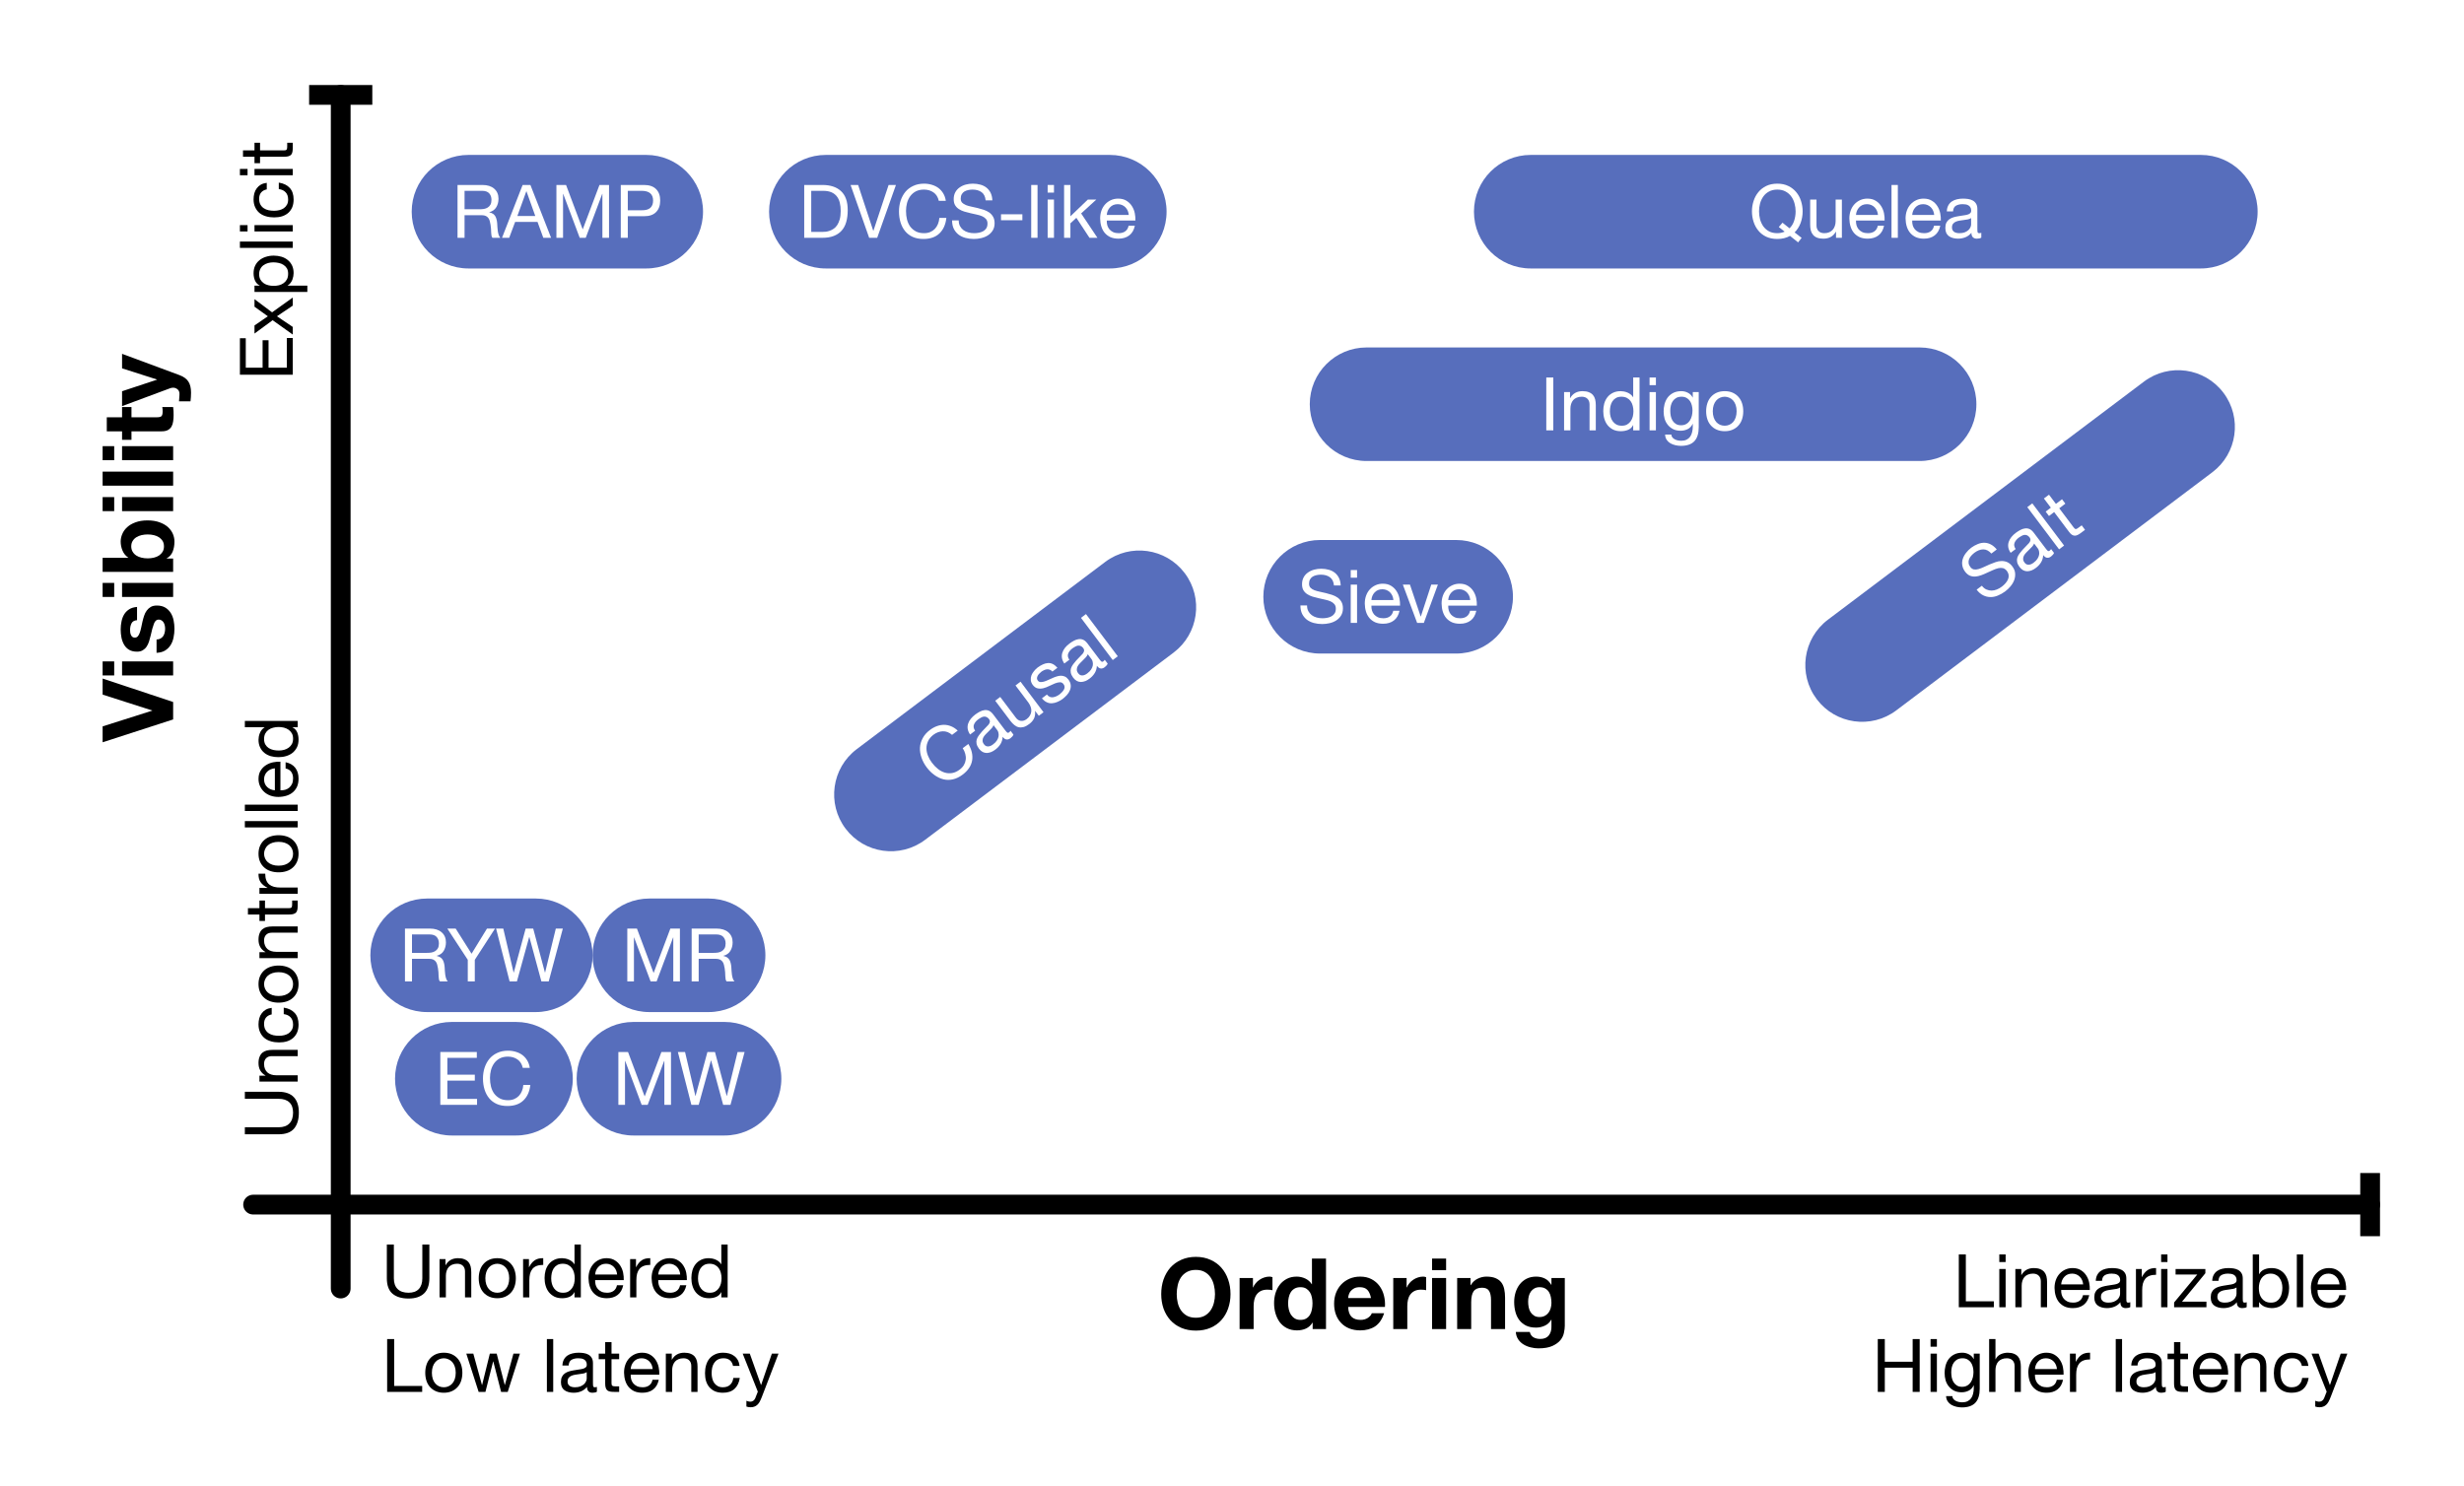 <?xml version="1.0" encoding="UTF-8"?>
<svg xmlns="http://www.w3.org/2000/svg" xmlns:xlink="http://www.w3.org/1999/xlink" width="499pt" height="301pt" viewBox="0 0 499 301" version="1.1">
<defs>
<g>
<symbol overflow="visible" id="glyph0-0">
<path style="stroke:none;" d="M 7.812 -12.141 L 2.219 -12.141 L 2.219 -1.906 L 7.812 -1.906 Z M 9.641 -13.953 L 9.641 -0.062 L 0.344 -0.062 L 0.344 -13.953 Z M 9.641 -13.953 "/>
</symbol>
<symbol overflow="visible" id="glyph0-1">
<path style="stroke:none;" d="M 3.906 -7.078 C 3.906 -7.703 3.973 -8.305 4.109 -8.891 C 4.242 -9.484 4.461 -10.008 4.766 -10.469 C 5.078 -10.926 5.477 -11.289 5.969 -11.562 C 6.469 -11.844 7.07 -11.984 7.781 -11.984 C 8.488 -11.984 9.086 -11.844 9.578 -11.562 C 10.066 -11.289 10.461 -10.926 10.766 -10.469 C 11.078 -10.008 11.301 -9.484 11.438 -8.891 C 11.582 -8.305 11.656 -7.703 11.656 -7.078 C 11.656 -6.484 11.582 -5.898 11.438 -5.328 C 11.301 -4.766 11.078 -4.254 10.766 -3.797 C 10.461 -3.348 10.066 -2.984 9.578 -2.703 C 9.086 -2.43 8.488 -2.297 7.781 -2.297 C 7.07 -2.297 6.469 -2.43 5.969 -2.703 C 5.477 -2.984 5.078 -3.348 4.766 -3.797 C 4.461 -4.254 4.242 -4.766 4.109 -5.328 C 3.973 -5.898 3.906 -6.484 3.906 -7.078 Z M 0.766 -7.078 C 0.766 -6.035 0.922 -5.062 1.234 -4.156 C 1.555 -3.258 2.016 -2.477 2.609 -1.812 C 3.211 -1.145 3.953 -0.625 4.828 -0.25 C 5.703 0.125 6.688 0.312 7.781 0.312 C 8.883 0.312 9.867 0.125 10.734 -0.25 C 11.609 -0.625 12.344 -1.145 12.938 -1.812 C 13.539 -2.477 14 -3.258 14.312 -4.156 C 14.633 -5.062 14.797 -6.035 14.797 -7.078 C 14.797 -8.148 14.633 -9.141 14.312 -10.047 C 14 -10.961 13.539 -11.758 12.938 -12.438 C 12.344 -13.113 11.609 -13.645 10.734 -14.031 C 9.867 -14.426 8.883 -14.625 7.781 -14.625 C 6.688 -14.625 5.703 -14.426 4.828 -14.031 C 3.953 -13.645 3.211 -13.113 2.609 -12.438 C 2.016 -11.758 1.555 -10.961 1.234 -10.047 C 0.922 -9.141 0.766 -8.148 0.766 -7.078 Z M 0.766 -7.078 "/>
</symbol>
<symbol overflow="visible" id="glyph0-2">
<path style="stroke:none;" d="M 1.078 -10.344 L 1.078 0 L 3.922 0 L 3.922 -4.656 C 3.922 -5.125 3.969 -5.555 4.062 -5.953 C 4.156 -6.359 4.312 -6.707 4.531 -7 C 4.75 -7.301 5.035 -7.539 5.391 -7.719 C 5.754 -7.895 6.195 -7.984 6.719 -7.984 C 6.895 -7.984 7.078 -7.973 7.266 -7.953 C 7.453 -7.93 7.609 -7.906 7.734 -7.875 L 7.734 -10.516 C 7.516 -10.586 7.312 -10.625 7.125 -10.625 C 6.758 -10.625 6.41 -10.566 6.078 -10.453 C 5.742 -10.348 5.43 -10.195 5.141 -10 C 4.848 -9.812 4.586 -9.582 4.359 -9.312 C 4.129 -9.039 3.945 -8.742 3.812 -8.422 L 3.781 -8.422 L 3.781 -10.344 Z M 1.078 -10.344 "/>
</symbol>
<symbol overflow="visible" id="glyph0-3">
<path style="stroke:none;" d="M 8.422 -5.203 C 8.422 -4.773 8.379 -4.359 8.297 -3.953 C 8.223 -3.555 8.094 -3.203 7.906 -2.891 C 7.719 -2.578 7.469 -2.328 7.156 -2.141 C 6.844 -1.953 6.453 -1.859 5.984 -1.859 C 5.535 -1.859 5.156 -1.953 4.844 -2.141 C 4.531 -2.336 4.27 -2.594 4.062 -2.906 C 3.863 -3.219 3.719 -3.57 3.625 -3.969 C 3.531 -4.375 3.484 -4.781 3.484 -5.188 C 3.484 -5.602 3.523 -6.008 3.609 -6.406 C 3.691 -6.801 3.828 -7.148 4.016 -7.453 C 4.211 -7.766 4.473 -8.016 4.797 -8.203 C 5.117 -8.391 5.516 -8.484 5.984 -8.484 C 6.453 -8.484 6.836 -8.391 7.141 -8.203 C 7.441 -8.016 7.691 -7.77 7.891 -7.469 C 8.086 -7.164 8.223 -6.816 8.297 -6.422 C 8.379 -6.035 8.422 -5.629 8.422 -5.203 Z M 8.453 -1.312 L 8.453 0 L 11.156 0 L 11.156 -14.281 L 8.312 -14.281 L 8.312 -9.078 L 8.281 -9.078 C 7.957 -9.586 7.52 -9.973 6.969 -10.234 C 6.414 -10.492 5.832 -10.625 5.219 -10.625 C 4.457 -10.625 3.789 -10.473 3.219 -10.172 C 2.645 -9.867 2.164 -9.469 1.781 -8.969 C 1.406 -8.477 1.117 -7.91 0.922 -7.266 C 0.734 -6.617 0.641 -5.953 0.641 -5.266 C 0.641 -4.547 0.734 -3.852 0.922 -3.188 C 1.117 -2.52 1.406 -1.926 1.781 -1.406 C 2.164 -0.895 2.648 -0.488 3.234 -0.188 C 3.828 0.113 4.508 0.266 5.281 0.266 C 5.957 0.266 6.566 0.141 7.109 -0.109 C 7.648 -0.359 8.086 -0.758 8.422 -1.312 Z M 8.453 -1.312 "/>
</symbol>
<symbol overflow="visible" id="glyph0-4">
<path style="stroke:none;" d="M 8.047 -6.281 L 3.422 -6.281 C 3.43 -6.477 3.473 -6.703 3.547 -6.953 C 3.617 -7.211 3.742 -7.453 3.922 -7.672 C 4.109 -7.898 4.348 -8.094 4.641 -8.25 C 4.941 -8.406 5.32 -8.484 5.781 -8.484 C 6.469 -8.484 6.984 -8.297 7.328 -7.922 C 7.672 -7.547 7.91 -7 8.047 -6.281 Z M 3.422 -4.484 L 10.875 -4.484 C 10.926 -5.285 10.859 -6.051 10.672 -6.781 C 10.492 -7.508 10.191 -8.16 9.766 -8.734 C 9.348 -9.305 8.812 -9.766 8.156 -10.109 C 7.508 -10.453 6.742 -10.625 5.859 -10.625 C 5.078 -10.625 4.359 -10.484 3.703 -10.203 C 3.055 -9.922 2.5 -9.535 2.031 -9.047 C 1.57 -8.555 1.211 -7.977 0.953 -7.312 C 0.703 -6.645 0.578 -5.926 0.578 -5.156 C 0.578 -4.352 0.695 -3.617 0.938 -2.953 C 1.188 -2.285 1.539 -1.711 2 -1.234 C 2.457 -0.754 3.008 -0.383 3.656 -0.125 C 4.312 0.133 5.047 0.266 5.859 0.266 C 7.035 0.266 8.035 0 8.859 -0.531 C 9.68 -1.07 10.297 -1.961 10.703 -3.203 L 8.203 -3.203 C 8.109 -2.879 7.852 -2.57 7.438 -2.281 C 7.02 -2 6.523 -1.859 5.953 -1.859 C 5.16 -1.859 4.551 -2.062 4.125 -2.469 C 3.695 -2.883 3.461 -3.555 3.422 -4.484 Z M 3.422 -4.484 "/>
</symbol>
<symbol overflow="visible" id="glyph0-5">
<path style="stroke:none;" d="M 4 -11.938 L 4 -14.281 L 1.156 -14.281 L 1.156 -11.938 Z M 1.156 -10.344 L 1.156 0 L 4 0 L 4 -10.344 Z M 1.156 -10.344 "/>
</symbol>
<symbol overflow="visible" id="glyph0-6">
<path style="stroke:none;" d="M 1.078 -10.344 L 1.078 0 L 3.922 0 L 3.922 -5.422 C 3.922 -6.473 4.094 -7.227 4.438 -7.688 C 4.781 -8.145 5.344 -8.375 6.125 -8.375 C 6.801 -8.375 7.27 -8.164 7.531 -7.75 C 7.801 -7.332 7.938 -6.695 7.938 -5.844 L 7.938 0 L 10.781 0 L 10.781 -6.359 C 10.781 -6.992 10.723 -7.578 10.609 -8.109 C 10.492 -8.641 10.297 -9.086 10.016 -9.453 C 9.734 -9.816 9.348 -10.102 8.859 -10.312 C 8.379 -10.52 7.758 -10.625 7 -10.625 C 6.395 -10.625 5.805 -10.484 5.234 -10.203 C 4.66 -9.93 4.195 -9.5 3.844 -8.906 L 3.781 -8.906 L 3.781 -10.344 Z M 1.078 -10.344 "/>
</symbol>
<symbol overflow="visible" id="glyph0-7">
<path style="stroke:none;" d="M 5.906 -2.438 C 5.457 -2.438 5.086 -2.531 4.797 -2.719 C 4.504 -2.906 4.266 -3.145 4.078 -3.438 C 3.898 -3.727 3.773 -4.055 3.703 -4.422 C 3.629 -4.797 3.594 -5.172 3.594 -5.547 C 3.594 -5.93 3.633 -6.301 3.719 -6.656 C 3.812 -7.008 3.953 -7.32 4.141 -7.594 C 4.336 -7.863 4.578 -8.078 4.859 -8.234 C 5.148 -8.398 5.5 -8.484 5.906 -8.484 C 6.363 -8.484 6.742 -8.395 7.047 -8.219 C 7.359 -8.039 7.609 -7.805 7.797 -7.516 C 7.984 -7.223 8.113 -6.883 8.188 -6.5 C 8.27 -6.125 8.312 -5.723 8.312 -5.297 C 8.312 -4.922 8.258 -4.562 8.156 -4.219 C 8.062 -3.883 7.914 -3.582 7.719 -3.312 C 7.52 -3.051 7.266 -2.836 6.953 -2.672 C 6.648 -2.516 6.301 -2.438 5.906 -2.438 Z M 11.016 -0.656 L 11.016 -10.344 L 8.312 -10.344 L 8.312 -8.953 L 8.281 -8.953 C 7.938 -9.555 7.504 -9.984 6.984 -10.234 C 6.473 -10.492 5.879 -10.625 5.203 -10.625 C 4.484 -10.625 3.844 -10.484 3.281 -10.203 C 2.727 -9.922 2.266 -9.539 1.891 -9.062 C 1.523 -8.594 1.242 -8.047 1.047 -7.422 C 0.859 -6.805 0.766 -6.164 0.766 -5.5 C 0.766 -4.789 0.848 -4.117 1.016 -3.484 C 1.18 -2.859 1.441 -2.305 1.797 -1.828 C 2.16 -1.359 2.617 -0.984 3.172 -0.703 C 3.734 -0.43 4.406 -0.297 5.188 -0.297 C 5.812 -0.297 6.406 -0.426 6.969 -0.688 C 7.531 -0.945 7.969 -1.352 8.281 -1.906 L 8.312 -1.906 L 8.312 -0.547 C 8.332 0.191 8.156 0.801 7.781 1.281 C 7.414 1.758 6.836 2 6.047 2 C 5.535 2 5.086 1.895 4.703 1.688 C 4.316 1.477 4.055 1.109 3.922 0.578 L 1.094 0.578 C 1.133 1.16 1.297 1.66 1.578 2.078 C 1.867 2.504 2.227 2.848 2.656 3.109 C 3.094 3.379 3.578 3.578 4.109 3.703 C 4.641 3.836 5.156 3.906 5.656 3.906 C 6.844 3.906 7.789 3.742 8.5 3.422 C 9.207 3.098 9.75 2.707 10.125 2.25 C 10.5 1.789 10.738 1.289 10.844 0.75 C 10.957 0.219 11.016 -0.25 11.016 -0.656 Z M 11.016 -0.656 "/>
</symbol>
<symbol overflow="visible" id="glyph1-0">
<path style="stroke:none;" d="M 6.141 -9.984 L 1.531 -9.984 L 1.531 -0.703 L 6.141 -0.703 Z M 6.906 -10.688 L 6.906 -0.016 L 0.766 -0.016 L 0.766 -10.688 Z M 6.906 -10.688 "/>
</symbol>
<symbol overflow="visible" id="glyph1-1">
<path style="stroke:none;" d="M 1.234 -10.703 L 1.234 0 L 2.656 0 L 2.656 -10.703 Z M 1.234 -10.703 "/>
</symbol>
<symbol overflow="visible" id="glyph1-2">
<path style="stroke:none;" d="M 0.953 -7.75 L 0.953 0 L 2.234 0 L 2.234 -4.375 C 2.234 -4.727 2.281 -5.051 2.375 -5.344 C 2.469 -5.645 2.609 -5.906 2.797 -6.125 C 2.992 -6.344 3.234 -6.508 3.516 -6.625 C 3.797 -6.75 4.133 -6.812 4.531 -6.812 C 5.02 -6.812 5.406 -6.672 5.688 -6.391 C 5.969 -6.109 6.109 -5.727 6.109 -5.25 L 6.109 0 L 7.375 0 L 7.375 -5.094 C 7.375 -5.52 7.332 -5.906 7.25 -6.25 C 7.164 -6.594 7.02 -6.891 6.812 -7.141 C 6.602 -7.391 6.328 -7.582 5.984 -7.719 C 5.641 -7.863 5.211 -7.938 4.703 -7.938 C 3.555 -7.938 2.719 -7.469 2.188 -6.531 L 2.156 -6.531 L 2.156 -7.75 Z M 0.953 -7.75 "/>
</symbol>
<symbol overflow="visible" id="glyph1-3">
<path style="stroke:none;" d="M 1.891 -3.812 C 1.891 -4.188 1.926 -4.551 2 -4.906 C 2.082 -5.27 2.211 -5.594 2.391 -5.875 C 2.578 -6.156 2.816 -6.379 3.109 -6.547 C 3.41 -6.723 3.781 -6.812 4.219 -6.812 C 4.656 -6.812 5.031 -6.727 5.344 -6.562 C 5.656 -6.395 5.906 -6.176 6.094 -5.906 C 6.289 -5.633 6.43 -5.32 6.516 -4.969 C 6.609 -4.613 6.656 -4.25 6.656 -3.875 C 6.656 -3.508 6.613 -3.148 6.531 -2.797 C 6.445 -2.453 6.305 -2.141 6.109 -1.859 C 5.922 -1.586 5.676 -1.363 5.375 -1.188 C 5.082 -1.02 4.723 -0.938 4.297 -0.938 C 3.879 -0.938 3.52 -1.016 3.219 -1.172 C 2.914 -1.336 2.664 -1.555 2.469 -1.828 C 2.27 -2.098 2.125 -2.406 2.031 -2.75 C 1.938 -3.094 1.891 -3.445 1.891 -3.812 Z M 7.891 0 L 7.891 -10.703 L 6.609 -10.703 L 6.609 -6.719 L 6.578 -6.719 C 6.441 -6.945 6.27 -7.141 6.062 -7.297 C 5.863 -7.453 5.645 -7.578 5.406 -7.672 C 5.176 -7.766 4.945 -7.832 4.719 -7.875 C 4.488 -7.914 4.273 -7.938 4.078 -7.938 C 3.484 -7.938 2.961 -7.828 2.516 -7.609 C 2.078 -7.398 1.707 -7.109 1.406 -6.734 C 1.113 -6.367 0.895 -5.941 0.75 -5.453 C 0.613 -4.961 0.547 -4.445 0.547 -3.906 C 0.547 -3.352 0.617 -2.832 0.766 -2.344 C 0.91 -1.852 1.129 -1.422 1.422 -1.047 C 1.723 -0.68 2.094 -0.383 2.531 -0.156 C 2.977 0.062 3.504 0.172 4.109 0.172 C 4.648 0.172 5.145 0.078 5.594 -0.109 C 6.039 -0.305 6.367 -0.617 6.578 -1.047 L 6.609 -1.047 L 6.609 0 Z M 7.891 0 "/>
</symbol>
<symbol overflow="visible" id="glyph1-4">
<path style="stroke:none;" d="M 2.312 -9.156 L 2.312 -10.703 L 1.031 -10.703 L 1.031 -9.156 Z M 1.031 -7.75 L 1.031 0 L 2.312 0 L 2.312 -7.75 Z M 1.031 -7.75 "/>
</symbol>
<symbol overflow="visible" id="glyph1-5">
<path style="stroke:none;" d="M 7.656 -0.656 L 7.656 -7.75 L 6.453 -7.75 L 6.453 -6.641 L 6.438 -6.641 C 6.207 -7.078 5.883 -7.398 5.469 -7.609 C 5.062 -7.828 4.613 -7.938 4.125 -7.938 C 3.457 -7.938 2.891 -7.805 2.422 -7.547 C 1.961 -7.297 1.594 -6.973 1.312 -6.578 C 1.039 -6.18 0.844 -5.738 0.719 -5.25 C 0.602 -4.77 0.547 -4.301 0.547 -3.844 C 0.547 -3.312 0.613 -2.805 0.75 -2.328 C 0.895 -1.859 1.113 -1.445 1.406 -1.094 C 1.695 -0.738 2.055 -0.453 2.484 -0.234 C 2.922 -0.023 3.426 0.078 4 0.078 C 4.5 0.078 4.973 -0.031 5.422 -0.25 C 5.867 -0.477 6.203 -0.832 6.422 -1.312 L 6.453 -1.312 L 6.453 -0.812 C 6.453 -0.383 6.406 0.008 6.312 0.375 C 6.227 0.738 6.094 1.047 5.906 1.297 C 5.719 1.555 5.477 1.754 5.188 1.891 C 4.895 2.035 4.539 2.109 4.125 2.109 C 3.914 2.109 3.695 2.086 3.469 2.047 C 3.238 2.004 3.023 1.93 2.828 1.828 C 2.629 1.734 2.461 1.602 2.328 1.438 C 2.191 1.281 2.117 1.086 2.109 0.859 L 0.844 0.859 C 0.863 1.273 0.973 1.629 1.172 1.922 C 1.367 2.211 1.617 2.445 1.922 2.625 C 2.234 2.801 2.578 2.93 2.953 3.016 C 3.328 3.098 3.691 3.141 4.047 3.141 C 5.285 3.141 6.195 2.82 6.781 2.188 C 7.363 1.562 7.656 0.613 7.656 -0.656 Z M 4.078 -1.031 C 3.66 -1.031 3.312 -1.117 3.031 -1.297 C 2.75 -1.473 2.52 -1.703 2.344 -1.984 C 2.176 -2.273 2.055 -2.594 1.984 -2.938 C 1.922 -3.289 1.891 -3.641 1.891 -3.984 C 1.891 -4.359 1.93 -4.711 2.016 -5.047 C 2.098 -5.391 2.234 -5.691 2.422 -5.953 C 2.609 -6.211 2.844 -6.422 3.125 -6.578 C 3.414 -6.734 3.77 -6.812 4.188 -6.812 C 4.582 -6.812 4.922 -6.727 5.203 -6.562 C 5.484 -6.406 5.711 -6.191 5.891 -5.922 C 6.066 -5.66 6.191 -5.363 6.266 -5.031 C 6.348 -4.707 6.391 -4.375 6.391 -4.031 C 6.391 -3.676 6.348 -3.316 6.266 -2.953 C 6.18 -2.598 6.047 -2.273 5.859 -1.984 C 5.68 -1.703 5.441 -1.473 5.141 -1.297 C 4.848 -1.117 4.492 -1.031 4.078 -1.031 Z M 4.078 -1.031 "/>
</symbol>
<symbol overflow="visible" id="glyph1-6">
<path style="stroke:none;" d="M 1.891 -3.875 C 1.891 -4.344 1.953 -4.758 2.078 -5.125 C 2.203 -5.488 2.375 -5.797 2.594 -6.047 C 2.812 -6.297 3.066 -6.484 3.359 -6.609 C 3.66 -6.742 3.977 -6.812 4.312 -6.812 C 4.633 -6.812 4.941 -6.742 5.234 -6.609 C 5.535 -6.484 5.797 -6.297 6.016 -6.047 C 6.234 -5.797 6.406 -5.488 6.531 -5.125 C 6.656 -4.758 6.719 -4.344 6.719 -3.875 C 6.719 -3.406 6.656 -2.984 6.531 -2.609 C 6.406 -2.242 6.234 -1.938 6.016 -1.688 C 5.797 -1.445 5.535 -1.258 5.234 -1.125 C 4.941 -1 4.633 -0.938 4.312 -0.938 C 3.977 -0.938 3.66 -1 3.359 -1.125 C 3.066 -1.258 2.812 -1.445 2.594 -1.688 C 2.375 -1.938 2.203 -2.242 2.078 -2.609 C 1.953 -2.984 1.891 -3.406 1.891 -3.875 Z M 0.547 -3.875 C 0.547 -3.301 0.625 -2.77 0.781 -2.281 C 0.938 -1.789 1.176 -1.363 1.5 -1 C 1.82 -0.633 2.219 -0.348 2.688 -0.141 C 3.156 0.066 3.695 0.172 4.312 0.172 C 4.926 0.172 5.461 0.066 5.922 -0.141 C 6.391 -0.348 6.785 -0.633 7.109 -1 C 7.43 -1.363 7.672 -1.789 7.828 -2.281 C 7.984 -2.77 8.062 -3.301 8.062 -3.875 C 8.062 -4.438 7.984 -4.961 7.828 -5.453 C 7.672 -5.953 7.43 -6.383 7.109 -6.75 C 6.785 -7.125 6.391 -7.414 5.922 -7.625 C 5.461 -7.832 4.926 -7.938 4.312 -7.938 C 3.695 -7.938 3.156 -7.832 2.688 -7.625 C 2.219 -7.414 1.82 -7.125 1.5 -6.75 C 1.176 -6.383 0.938 -5.953 0.781 -5.453 C 0.625 -4.961 0.547 -4.438 0.547 -3.875 Z M 0.547 -3.875 "/>
</symbol>
<symbol overflow="visible" id="glyph1-7">
<path style="stroke:none;" d="M 6.75 -3.062 L 6 -2.188 L 7.188 -1.25 C 6.707 -1.039 6.211 -0.938 5.703 -0.938 C 5.047 -0.938 4.484 -1.062 4.016 -1.312 C 3.547 -1.57 3.16 -1.91 2.859 -2.328 C 2.566 -2.754 2.348 -3.227 2.203 -3.75 C 2.066 -4.281 2 -4.816 2 -5.359 C 2 -5.898 2.066 -6.43 2.203 -6.953 C 2.348 -7.473 2.566 -7.941 2.859 -8.359 C 3.16 -8.785 3.547 -9.125 4.016 -9.375 C 4.484 -9.633 5.047 -9.766 5.703 -9.766 C 6.348 -9.766 6.906 -9.633 7.375 -9.375 C 7.844 -9.125 8.227 -8.785 8.531 -8.359 C 8.832 -7.941 9.051 -7.473 9.188 -6.953 C 9.332 -6.43 9.406 -5.898 9.406 -5.359 C 9.406 -4.691 9.305 -4.055 9.109 -3.453 C 8.91 -2.848 8.598 -2.336 8.172 -1.922 Z M 9.906 0.922 L 10.625 0.016 L 9.203 -1.094 C 9.742 -1.633 10.148 -2.273 10.422 -3.016 C 10.691 -3.754 10.828 -4.535 10.828 -5.359 C 10.828 -6.086 10.719 -6.785 10.5 -7.453 C 10.289 -8.129 9.969 -8.727 9.531 -9.25 C 9.102 -9.77 8.566 -10.188 7.922 -10.5 C 7.285 -10.812 6.547 -10.969 5.703 -10.969 C 4.848 -10.969 4.098 -10.812 3.453 -10.5 C 2.816 -10.188 2.285 -9.77 1.859 -9.25 C 1.43 -8.727 1.109 -8.129 0.891 -7.453 C 0.672 -6.785 0.562 -6.086 0.562 -5.359 C 0.562 -4.629 0.672 -3.926 0.891 -3.25 C 1.109 -2.57 1.43 -1.973 1.859 -1.453 C 2.285 -0.93 2.816 -0.52 3.453 -0.219 C 4.098 0.082 4.848 0.234 5.703 0.234 C 6.691 0.234 7.547 0.023 8.266 -0.391 Z M 9.906 0.922 "/>
</symbol>
<symbol overflow="visible" id="glyph1-8">
<path style="stroke:none;" d="M 7.375 0 L 7.375 -7.75 L 6.109 -7.75 L 6.109 -3.375 C 6.109 -3.02 6.055 -2.695 5.953 -2.406 C 5.859 -2.113 5.719 -1.859 5.531 -1.641 C 5.344 -1.422 5.102 -1.25 4.812 -1.125 C 4.531 -1 4.195 -0.938 3.812 -0.938 C 3.32 -0.938 2.938 -1.078 2.656 -1.359 C 2.375 -1.641 2.234 -2.02 2.234 -2.5 L 2.234 -7.75 L 0.953 -7.75 L 0.953 -2.656 C 0.953 -2.238 0.992 -1.852 1.078 -1.5 C 1.172 -1.156 1.32 -0.859 1.531 -0.609 C 1.738 -0.359 2.008 -0.164 2.344 -0.031 C 2.688 0.102 3.113 0.172 3.625 0.172 C 4.195 0.172 4.691 0.055 5.109 -0.172 C 5.535 -0.398 5.883 -0.754 6.156 -1.234 L 6.188 -1.234 L 6.188 0 Z M 7.375 0 "/>
</symbol>
<symbol overflow="visible" id="glyph1-9">
<path style="stroke:none;" d="M 6.344 -4.625 L 1.891 -4.625 C 1.91 -4.914 1.973 -5.191 2.078 -5.453 C 2.191 -5.723 2.344 -5.957 2.531 -6.156 C 2.719 -6.363 2.941 -6.523 3.203 -6.641 C 3.473 -6.754 3.773 -6.812 4.109 -6.812 C 4.43 -6.812 4.723 -6.754 4.984 -6.641 C 5.254 -6.523 5.484 -6.367 5.672 -6.172 C 5.867 -5.973 6.023 -5.738 6.141 -5.469 C 6.254 -5.195 6.32 -4.914 6.344 -4.625 Z M 7.578 -2.453 L 6.312 -2.453 C 6.207 -1.941 5.977 -1.562 5.625 -1.312 C 5.281 -1.062 4.844 -0.938 4.312 -0.938 C 3.883 -0.938 3.516 -1.004 3.203 -1.141 C 2.898 -1.285 2.645 -1.473 2.438 -1.703 C 2.238 -1.941 2.094 -2.211 2 -2.516 C 1.914 -2.828 1.879 -3.156 1.891 -3.5 L 7.688 -3.5 C 7.707 -3.969 7.664 -4.461 7.562 -4.984 C 7.457 -5.504 7.266 -5.984 6.984 -6.422 C 6.711 -6.859 6.348 -7.219 5.891 -7.5 C 5.441 -7.789 4.875 -7.938 4.188 -7.938 C 3.656 -7.938 3.164 -7.832 2.719 -7.625 C 2.281 -7.426 1.895 -7.145 1.562 -6.781 C 1.238 -6.426 0.988 -6.004 0.812 -5.516 C 0.633 -5.023 0.547 -4.488 0.547 -3.906 C 0.555 -3.312 0.641 -2.766 0.797 -2.266 C 0.953 -1.766 1.188 -1.332 1.5 -0.969 C 1.812 -0.613 2.191 -0.332 2.641 -0.125 C 3.098 0.07 3.641 0.172 4.266 0.172 C 5.141 0.172 5.863 -0.047 6.438 -0.484 C 7.02 -0.93 7.398 -1.586 7.578 -2.453 Z M 7.578 -2.453 "/>
</symbol>
<symbol overflow="visible" id="glyph1-10">
<path style="stroke:none;" d="M 1.031 -10.703 L 1.031 0 L 2.312 0 L 2.312 -10.703 Z M 1.031 -10.703 "/>
</symbol>
<symbol overflow="visible" id="glyph1-11">
<path style="stroke:none;" d="M 7.828 -0.031 C 7.609 0.102 7.305 0.172 6.922 0.172 C 6.586 0.172 6.32 0.078 6.125 -0.109 C 5.926 -0.297 5.828 -0.598 5.828 -1.016 C 5.484 -0.598 5.078 -0.297 4.609 -0.109 C 4.148 0.078 3.648 0.172 3.109 0.172 C 2.754 0.172 2.422 0.129 2.109 0.047 C 1.797 -0.035 1.52 -0.16 1.281 -0.328 C 1.051 -0.492 0.867 -0.711 0.734 -0.984 C 0.609 -1.266 0.547 -1.602 0.547 -2 C 0.547 -2.438 0.617 -2.797 0.766 -3.078 C 0.91 -3.359 1.102 -3.582 1.344 -3.75 C 1.594 -3.926 1.875 -4.062 2.188 -4.156 C 2.508 -4.25 2.836 -4.32 3.172 -4.375 C 3.516 -4.445 3.844 -4.5 4.156 -4.531 C 4.477 -4.57 4.758 -4.625 5 -4.688 C 5.238 -4.75 5.426 -4.844 5.562 -4.969 C 5.707 -5.094 5.781 -5.273 5.781 -5.516 C 5.781 -5.797 5.723 -6.02 5.609 -6.188 C 5.504 -6.363 5.367 -6.492 5.203 -6.578 C 5.047 -6.672 4.863 -6.734 4.656 -6.766 C 4.445 -6.797 4.242 -6.812 4.047 -6.812 C 3.504 -6.812 3.051 -6.707 2.688 -6.5 C 2.332 -6.289 2.141 -5.906 2.109 -5.344 L 0.844 -5.344 C 0.863 -5.82 0.961 -6.223 1.141 -6.547 C 1.316 -6.879 1.555 -7.148 1.859 -7.359 C 2.16 -7.566 2.504 -7.711 2.891 -7.797 C 3.273 -7.891 3.688 -7.938 4.125 -7.938 C 4.477 -7.938 4.828 -7.91 5.172 -7.859 C 5.516 -7.805 5.828 -7.703 6.109 -7.547 C 6.391 -7.391 6.613 -7.172 6.781 -6.891 C 6.945 -6.617 7.031 -6.258 7.031 -5.812 L 7.031 -1.812 C 7.031 -1.508 7.047 -1.285 7.078 -1.141 C 7.117 -1.004 7.238 -0.938 7.438 -0.938 C 7.551 -0.938 7.68 -0.961 7.828 -1.016 Z M 5.766 -4 C 5.598 -3.883 5.383 -3.797 5.125 -3.734 C 4.863 -3.68 4.594 -3.641 4.312 -3.609 C 4.031 -3.578 3.742 -3.535 3.453 -3.484 C 3.16 -3.441 2.898 -3.367 2.672 -3.266 C 2.441 -3.172 2.254 -3.031 2.109 -2.844 C 1.961 -2.656 1.891 -2.398 1.891 -2.078 C 1.891 -1.867 1.93 -1.691 2.016 -1.547 C 2.098 -1.398 2.207 -1.281 2.344 -1.188 C 2.477 -1.102 2.633 -1.039 2.812 -1 C 3 -0.957 3.191 -0.938 3.391 -0.938 C 3.805 -0.938 4.164 -0.992 4.469 -1.109 C 4.77 -1.234 5.016 -1.379 5.203 -1.547 C 5.391 -1.723 5.531 -1.914 5.625 -2.125 C 5.719 -2.332 5.766 -2.523 5.766 -2.703 Z M 5.766 -4 "/>
</symbol>
<symbol overflow="visible" id="glyph1-12">
<path style="stroke:none;" d="M 1.172 -10.703 L 1.172 0 L 8.609 0 L 8.609 -1.203 L 2.594 -1.203 L 2.594 -4.906 L 8.156 -4.906 L 8.156 -6.109 L 2.594 -6.109 L 2.594 -9.516 L 8.562 -9.516 L 8.562 -10.703 Z M 1.172 -10.703 "/>
</symbol>
<symbol overflow="visible" id="glyph1-13">
<path style="stroke:none;" d="M 8.703 -7.484 L 10.125 -7.484 C 10.039 -8.055 9.867 -8.555 9.609 -8.984 C 9.348 -9.422 9.023 -9.785 8.641 -10.078 C 8.254 -10.367 7.812 -10.586 7.312 -10.734 C 6.812 -10.891 6.281 -10.969 5.719 -10.969 C 4.895 -10.969 4.164 -10.816 3.531 -10.516 C 2.895 -10.223 2.363 -9.82 1.938 -9.312 C 1.52 -8.801 1.195 -8.203 0.969 -7.516 C 0.75 -6.836 0.641 -6.109 0.641 -5.328 C 0.641 -4.547 0.742 -3.812 0.953 -3.125 C 1.16 -2.445 1.469 -1.859 1.875 -1.359 C 2.281 -0.859 2.789 -0.469 3.406 -0.188 C 4.031 0.094 4.758 0.234 5.594 0.234 C 6.969 0.234 8.047 -0.141 8.828 -0.891 C 9.617 -1.641 10.086 -2.688 10.234 -4.031 L 8.812 -4.031 C 8.781 -3.594 8.688 -3.18 8.531 -2.797 C 8.383 -2.422 8.176 -2.094 7.906 -1.812 C 7.645 -1.539 7.332 -1.328 6.969 -1.172 C 6.602 -1.016 6.188 -0.938 5.719 -0.938 C 5.07 -0.938 4.52 -1.055 4.062 -1.297 C 3.602 -1.547 3.223 -1.867 2.922 -2.266 C 2.629 -2.672 2.41 -3.145 2.266 -3.688 C 2.129 -4.238 2.062 -4.82 2.062 -5.438 C 2.062 -5.988 2.129 -6.523 2.266 -7.047 C 2.41 -7.566 2.629 -8.031 2.922 -8.438 C 3.223 -8.844 3.598 -9.164 4.047 -9.406 C 4.504 -9.645 5.055 -9.766 5.703 -9.766 C 6.453 -9.766 7.098 -9.57 7.641 -9.188 C 8.18 -8.812 8.535 -8.242 8.703 -7.484 Z M 8.703 -7.484 "/>
</symbol>
<symbol overflow="visible" id="glyph1-14">
<path style="stroke:none;" d="M 1.172 -10.703 L 1.172 0 L 2.594 0 L 2.594 -4.578 L 6.078 -4.578 C 6.422 -4.578 6.695 -4.523 6.906 -4.422 C 7.125 -4.316 7.297 -4.176 7.422 -4 C 7.555 -3.82 7.648 -3.613 7.703 -3.375 C 7.766 -3.145 7.816 -2.898 7.859 -2.641 C 7.91 -2.379 7.941 -2.113 7.953 -1.844 C 7.961 -1.57 7.973 -1.316 7.984 -1.078 C 7.992 -0.848 8.016 -0.641 8.047 -0.453 C 8.078 -0.266 8.145 -0.113 8.25 0 L 9.844 0 C 9.688 -0.176 9.57 -0.379 9.5 -0.609 C 9.426 -0.848 9.367 -1.098 9.328 -1.359 C 9.285 -1.617 9.258 -1.883 9.25 -2.156 C 9.238 -2.426 9.223 -2.691 9.203 -2.953 C 9.18 -3.211 9.141 -3.461 9.078 -3.703 C 9.023 -3.941 8.941 -4.16 8.828 -4.359 C 8.711 -4.555 8.555 -4.723 8.359 -4.859 C 8.16 -4.992 7.91 -5.094 7.609 -5.156 L 7.609 -5.188 C 8.254 -5.363 8.723 -5.695 9.016 -6.188 C 9.316 -6.688 9.469 -7.258 9.469 -7.906 C 9.469 -8.77 9.176 -9.453 8.594 -9.953 C 8.02 -10.453 7.223 -10.703 6.203 -10.703 Z M 5.562 -5.781 L 2.594 -5.781 L 2.594 -9.516 L 6.141 -9.516 C 6.805 -9.516 7.289 -9.344 7.594 -9 C 7.895 -8.656 8.047 -8.219 8.047 -7.688 C 8.047 -7.289 7.977 -6.969 7.844 -6.719 C 7.707 -6.477 7.523 -6.285 7.297 -6.141 C 7.066 -5.992 6.801 -5.895 6.5 -5.844 C 6.207 -5.801 5.895 -5.781 5.562 -5.781 Z M 5.562 -5.781 "/>
</symbol>
<symbol overflow="visible" id="glyph1-15">
<path style="stroke:none;" d="M 5.594 -4.375 L 9.688 -10.703 L 8.062 -10.703 L 4.938 -5.609 L 1.719 -10.703 L 0.031 -10.703 L 4.172 -4.375 L 4.172 0 L 5.594 0 Z M 5.594 -4.375 "/>
</symbol>
<symbol overflow="visible" id="glyph1-16">
<path style="stroke:none;" d="M 10.844 0 L 13.703 -10.703 L 12.281 -10.703 L 10.109 -1.797 L 10.078 -1.797 L 7.703 -10.703 L 6.172 -10.703 L 3.766 -1.797 L 3.734 -1.797 L 1.641 -10.703 L 0.188 -10.703 L 2.922 0 L 4.406 0 L 6.891 -9 L 6.922 -9 L 9.359 0 Z M 10.844 0 "/>
</symbol>
<symbol overflow="visible" id="glyph1-17">
<path style="stroke:none;" d="M 9.719 -3.875 L 9.719 -10.703 L 8.297 -10.703 L 8.297 -3.875 C 8.297 -2.914 8.055 -2.188 7.578 -1.688 C 7.109 -1.188 6.414 -0.938 5.5 -0.938 C 4.539 -0.938 3.805 -1.188 3.297 -1.688 C 2.785 -2.188 2.531 -2.914 2.531 -3.875 L 2.531 -10.703 L 1.109 -10.703 L 1.109 -3.875 C 1.109 -2.438 1.492 -1.391 2.266 -0.734 C 3.047 -0.086 4.125 0.234 5.5 0.234 C 6.852 0.234 7.895 -0.102 8.625 -0.781 C 9.352 -1.469 9.719 -2.5 9.719 -3.875 Z M 9.719 -3.875 "/>
</symbol>
<symbol overflow="visible" id="glyph1-18">
<path style="stroke:none;" d="M 0.922 -7.75 L 0.922 0 L 2.188 0 L 2.188 -3.453 C 2.188 -3.953 2.234 -4.395 2.328 -4.781 C 2.43 -5.164 2.594 -5.492 2.812 -5.766 C 3.039 -6.035 3.332 -6.238 3.688 -6.375 C 4.051 -6.508 4.488 -6.578 5 -6.578 L 5 -7.938 C 4.301 -7.957 3.727 -7.816 3.281 -7.516 C 2.832 -7.211 2.453 -6.75 2.141 -6.125 L 2.109 -6.125 L 2.109 -7.75 Z M 0.922 -7.75 "/>
</symbol>
<symbol overflow="visible" id="glyph1-19">
<path style="stroke:none;" d="M 1.172 -10.703 L 1.172 0 L 8.266 0 L 8.266 -1.203 L 2.594 -1.203 L 2.594 -10.703 Z M 1.172 -10.703 "/>
</symbol>
<symbol overflow="visible" id="glyph1-20">
<path style="stroke:none;" d="M 0.328 -0.969 L 0.328 0 L 6.875 0 L 6.875 -1.125 L 1.922 -1.125 L 6.656 -6.891 L 6.656 -7.75 L 0.625 -7.75 L 0.625 -6.625 L 5.016 -6.625 Z M 0.328 -0.969 "/>
</symbol>
<symbol overflow="visible" id="glyph1-21">
<path style="stroke:none;" d="M 1 -10.703 L 1 0 L 2.281 0 L 2.281 -1.031 L 2.312 -1.031 C 2.445 -0.801 2.617 -0.609 2.828 -0.453 C 3.035 -0.297 3.254 -0.172 3.484 -0.078 C 3.711 0.004 3.941 0.066 4.172 0.109 C 4.41 0.148 4.625 0.172 4.812 0.172 C 5.406 0.172 5.922 0.066 6.359 -0.141 C 6.805 -0.359 7.176 -0.648 7.469 -1.016 C 7.77 -1.379 7.992 -1.805 8.141 -2.297 C 8.285 -2.785 8.359 -3.305 8.359 -3.859 C 8.359 -4.41 8.281 -4.93 8.125 -5.422 C 7.977 -5.91 7.754 -6.344 7.453 -6.719 C 7.16 -7.094 6.789 -7.391 6.344 -7.609 C 5.906 -7.828 5.383 -7.938 4.781 -7.938 C 4.238 -7.938 3.742 -7.836 3.297 -7.641 C 2.848 -7.441 2.52 -7.129 2.312 -6.703 L 2.281 -6.703 L 2.281 -10.703 Z M 7 -3.938 C 7 -3.562 6.957 -3.191 6.875 -2.828 C 6.801 -2.473 6.672 -2.156 6.484 -1.875 C 6.305 -1.594 6.07 -1.363 5.781 -1.188 C 5.488 -1.02 5.125 -0.938 4.688 -0.938 C 4.238 -0.938 3.859 -1.02 3.547 -1.188 C 3.242 -1.352 2.992 -1.57 2.797 -1.844 C 2.598 -2.113 2.453 -2.426 2.359 -2.781 C 2.273 -3.133 2.234 -3.504 2.234 -3.891 C 2.234 -4.242 2.273 -4.594 2.359 -4.938 C 2.441 -5.289 2.578 -5.602 2.766 -5.875 C 2.961 -6.156 3.207 -6.379 3.5 -6.547 C 3.801 -6.723 4.172 -6.812 4.609 -6.812 C 5.016 -6.812 5.367 -6.727 5.672 -6.562 C 5.984 -6.406 6.234 -6.191 6.422 -5.922 C 6.617 -5.648 6.766 -5.344 6.859 -5 C 6.953 -4.656 7 -4.301 7 -3.938 Z M 7 -3.938 "/>
</symbol>
<symbol overflow="visible" id="glyph1-22">
<path style="stroke:none;" d="M 2.594 -1.203 L 2.594 -9.516 L 5 -9.516 C 5.656 -9.516 6.207 -9.422 6.656 -9.234 C 7.102 -9.047 7.469 -8.773 7.75 -8.422 C 8.039 -8.066 8.25 -7.633 8.375 -7.125 C 8.5 -6.625 8.562 -6.055 8.562 -5.422 C 8.562 -4.754 8.492 -4.188 8.359 -3.719 C 8.223 -3.258 8.051 -2.875 7.844 -2.562 C 7.633 -2.25 7.395 -2.004 7.125 -1.828 C 6.863 -1.648 6.598 -1.516 6.328 -1.422 C 6.055 -1.328 5.801 -1.266 5.562 -1.234 C 5.32 -1.211 5.125 -1.203 4.969 -1.203 Z M 1.172 -10.703 L 1.172 0 L 4.844 0 C 5.738 0 6.508 -0.125 7.156 -0.375 C 7.801 -0.625 8.332 -0.984 8.75 -1.453 C 9.176 -1.93 9.488 -2.52 9.688 -3.219 C 9.883 -3.914 9.984 -4.711 9.984 -5.609 C 9.984 -7.328 9.535 -8.602 8.641 -9.438 C 7.754 -10.281 6.488 -10.703 4.844 -10.703 Z M 1.172 -10.703 "/>
</symbol>
<symbol overflow="visible" id="glyph1-23">
<path style="stroke:none;" d="M 5.391 0 L 9.188 -10.703 L 7.703 -10.703 L 4.625 -1.422 L 4.594 -1.422 L 1.531 -10.703 L 0 -10.703 L 3.766 0 Z M 5.391 0 "/>
</symbol>
<symbol overflow="visible" id="glyph1-24">
<path style="stroke:none;" d="M 7.359 -7.578 L 8.719 -7.578 C 8.695 -8.16 8.582 -8.664 8.375 -9.094 C 8.164 -9.52 7.883 -9.875 7.531 -10.156 C 7.176 -10.438 6.766 -10.641 6.297 -10.766 C 5.828 -10.898 5.316 -10.969 4.766 -10.969 C 4.273 -10.969 3.797 -10.906 3.328 -10.781 C 2.867 -10.656 2.457 -10.461 2.094 -10.203 C 1.727 -9.953 1.438 -9.629 1.219 -9.234 C 1 -8.836 0.891 -8.367 0.891 -7.828 C 0.891 -7.336 0.984 -6.93 1.172 -6.609 C 1.367 -6.285 1.629 -6.02 1.953 -5.812 C 2.273 -5.602 2.641 -5.438 3.047 -5.312 C 3.461 -5.188 3.883 -5.078 4.312 -4.984 C 4.738 -4.891 5.156 -4.797 5.562 -4.703 C 5.977 -4.617 6.348 -4.504 6.672 -4.359 C 6.992 -4.211 7.25 -4.023 7.438 -3.797 C 7.633 -3.566 7.734 -3.266 7.734 -2.891 C 7.734 -2.504 7.656 -2.188 7.5 -1.938 C 7.344 -1.688 7.133 -1.488 6.875 -1.344 C 6.613 -1.195 6.316 -1.094 5.984 -1.031 C 5.66 -0.969 5.344 -0.938 5.031 -0.938 C 4.625 -0.938 4.227 -0.988 3.844 -1.094 C 3.469 -1.195 3.141 -1.352 2.859 -1.562 C 2.578 -1.77 2.348 -2.035 2.172 -2.359 C 1.992 -2.68 1.906 -3.07 1.906 -3.531 L 0.562 -3.531 C 0.562 -2.875 0.676 -2.305 0.906 -1.828 C 1.145 -1.359 1.461 -0.969 1.859 -0.656 C 2.266 -0.352 2.734 -0.129 3.266 0.016 C 3.805 0.16 4.379 0.234 4.984 0.234 C 5.473 0.234 5.961 0.176 6.453 0.062 C 6.953 -0.051 7.398 -0.234 7.797 -0.484 C 8.203 -0.742 8.531 -1.07 8.781 -1.469 C 9.039 -1.875 9.172 -2.363 9.172 -2.938 C 9.172 -3.469 9.07 -3.906 8.875 -4.25 C 8.676 -4.602 8.414 -4.895 8.094 -5.125 C 7.77 -5.352 7.398 -5.535 6.984 -5.672 C 6.578 -5.805 6.16 -5.926 5.734 -6.031 C 5.305 -6.133 4.891 -6.227 4.484 -6.312 C 4.078 -6.395 3.707 -6.5 3.375 -6.625 C 3.051 -6.758 2.789 -6.926 2.594 -7.125 C 2.406 -7.332 2.312 -7.602 2.312 -7.938 C 2.312 -8.281 2.379 -8.57 2.516 -8.812 C 2.648 -9.051 2.828 -9.238 3.047 -9.375 C 3.273 -9.508 3.535 -9.609 3.828 -9.672 C 4.117 -9.734 4.41 -9.766 4.703 -9.766 C 5.441 -9.766 6.051 -9.594 6.531 -9.25 C 7.008 -8.906 7.285 -8.348 7.359 -7.578 Z M 7.359 -7.578 "/>
</symbol>
<symbol overflow="visible" id="glyph1-25">
<path style="stroke:none;" d="M 0.75 -4.766 L 0.75 -3.562 L 5.078 -3.562 L 5.078 -4.766 Z M 0.75 -4.766 "/>
</symbol>
<symbol overflow="visible" id="glyph1-26">
<path style="stroke:none;" d="M 1.031 -10.703 L 1.031 0 L 2.312 0 L 2.312 -2.938 L 3.516 -4.047 L 6.172 0 L 7.781 0 L 4.484 -4.938 L 7.562 -7.75 L 5.844 -7.75 L 2.312 -4.359 L 2.312 -10.703 Z M 1.031 -10.703 "/>
</symbol>
<symbol overflow="visible" id="glyph1-27">
<path style="stroke:none;" d="M 8.641 0 L 11.109 -7.75 L 9.797 -7.75 L 8.062 -1.406 L 8.031 -1.406 L 6.406 -7.75 L 5.016 -7.75 L 3.453 -1.406 L 3.422 -1.406 L 1.672 -7.75 L 0.25 -7.75 L 2.75 0 L 4.125 0 L 5.688 -6.172 L 5.719 -6.172 L 7.297 0 Z M 8.641 0 "/>
</symbol>
<symbol overflow="visible" id="glyph1-28">
<path style="stroke:none;" d=""/>
</symbol>
<symbol overflow="visible" id="glyph1-29">
<path style="stroke:none;" d="M 2.734 -7.75 L 2.734 -10.078 L 1.453 -10.078 L 1.453 -7.75 L 0.141 -7.75 L 0.141 -6.625 L 1.453 -6.625 L 1.453 -1.688 C 1.453 -1.332 1.488 -1.047 1.562 -0.828 C 1.633 -0.609 1.738 -0.438 1.875 -0.312 C 2.02 -0.195 2.211 -0.113 2.453 -0.062 C 2.691 -0.02 2.973 0 3.297 0 L 4.281 0 L 4.281 -1.125 L 3.688 -1.125 C 3.488 -1.125 3.328 -1.129 3.203 -1.141 C 3.078 -1.16 2.977 -1.191 2.906 -1.234 C 2.844 -1.285 2.797 -1.359 2.766 -1.453 C 2.742 -1.547 2.734 -1.664 2.734 -1.812 L 2.734 -6.625 L 4.281 -6.625 L 4.281 -7.75 Z M 2.734 -7.75 "/>
</symbol>
<symbol overflow="visible" id="glyph1-30">
<path style="stroke:none;" d="M 6.219 -5.266 L 7.547 -5.266 C 7.492 -5.723 7.375 -6.117 7.188 -6.453 C 7 -6.785 6.754 -7.062 6.453 -7.281 C 6.16 -7.508 5.82 -7.676 5.438 -7.781 C 5.051 -7.883 4.641 -7.938 4.203 -7.938 C 3.586 -7.938 3.051 -7.828 2.594 -7.609 C 2.133 -7.398 1.75 -7.109 1.438 -6.734 C 1.133 -6.359 0.91 -5.914 0.766 -5.406 C 0.617 -4.906 0.547 -4.363 0.547 -3.781 C 0.547 -3.195 0.617 -2.66 0.766 -2.172 C 0.922 -1.691 1.148 -1.273 1.453 -0.922 C 1.766 -0.578 2.145 -0.305 2.594 -0.109 C 3.051 0.078 3.578 0.172 4.172 0.172 C 5.16 0.172 5.941 -0.086 6.516 -0.609 C 7.086 -1.129 7.445 -1.867 7.594 -2.828 L 6.281 -2.828 C 6.207 -2.234 5.988 -1.77 5.625 -1.438 C 5.27 -1.102 4.781 -0.938 4.156 -0.938 C 3.758 -0.938 3.414 -1.016 3.125 -1.172 C 2.832 -1.336 2.594 -1.551 2.406 -1.812 C 2.227 -2.082 2.098 -2.383 2.016 -2.719 C 1.93 -3.062 1.891 -3.414 1.891 -3.781 C 1.891 -4.164 1.926 -4.539 2 -4.906 C 2.082 -5.27 2.219 -5.594 2.406 -5.875 C 2.594 -6.156 2.836 -6.379 3.141 -6.547 C 3.453 -6.723 3.844 -6.812 4.312 -6.812 C 4.844 -6.812 5.27 -6.676 5.594 -6.406 C 5.914 -6.133 6.125 -5.754 6.219 -5.266 Z M 6.219 -5.266 "/>
</symbol>
<symbol overflow="visible" id="glyph1-31">
<path style="stroke:none;" d="M 4 1.031 C 3.852 1.414 3.707 1.738 3.562 2 C 3.414 2.258 3.254 2.469 3.078 2.625 C 2.898 2.789 2.703 2.91 2.484 2.984 C 2.273 3.066 2.031 3.109 1.75 3.109 C 1.602 3.109 1.453 3.098 1.297 3.078 C 1.148 3.055 1.008 3.02 0.875 2.969 L 0.875 1.797 C 0.977 1.848 1.102 1.891 1.25 1.922 C 1.395 1.961 1.52 1.984 1.625 1.984 C 1.883 1.984 2.098 1.922 2.266 1.797 C 2.441 1.672 2.578 1.492 2.672 1.266 L 3.188 -0.047 L 0.125 -7.75 L 1.562 -7.75 L 3.828 -1.406 L 3.859 -1.406 L 6.031 -7.75 L 7.375 -7.75 Z M 4 1.031 "/>
</symbol>
<symbol overflow="visible" id="glyph1-32">
<path style="stroke:none;" d="M 1.172 -10.703 L 1.172 0 L 2.594 0 L 2.594 -4.906 L 8.234 -4.906 L 8.234 0 L 9.656 0 L 9.656 -10.703 L 8.234 -10.703 L 8.234 -6.109 L 2.594 -6.109 L 2.594 -10.703 Z M 1.172 -10.703 "/>
</symbol>
<symbol overflow="visible" id="glyph1-33">
<path style="stroke:none;" d="M 0.953 -10.703 L 0.953 0 L 2.234 0 L 2.234 -4.375 C 2.234 -4.727 2.281 -5.051 2.375 -5.344 C 2.469 -5.645 2.609 -5.906 2.797 -6.125 C 2.992 -6.344 3.234 -6.508 3.516 -6.625 C 3.797 -6.75 4.133 -6.812 4.531 -6.812 C 5.02 -6.812 5.406 -6.672 5.688 -6.391 C 5.969 -6.109 6.109 -5.727 6.109 -5.25 L 6.109 0 L 7.375 0 L 7.375 -5.094 C 7.375 -5.52 7.332 -5.906 7.25 -6.25 C 7.164 -6.594 7.02 -6.891 6.812 -7.141 C 6.602 -7.391 6.328 -7.582 5.984 -7.719 C 5.641 -7.863 5.211 -7.938 4.703 -7.938 C 4.473 -7.938 4.234 -7.91 3.984 -7.859 C 3.742 -7.805 3.508 -7.727 3.281 -7.625 C 3.062 -7.52 2.863 -7.383 2.688 -7.219 C 2.508 -7.051 2.367 -6.848 2.266 -6.609 L 2.234 -6.609 L 2.234 -10.703 Z M 0.953 -10.703 "/>
</symbol>
<symbol overflow="visible" id="glyph1-34">
<path style="stroke:none;" d="M 4.453 0 L 7.297 -7.75 L 5.953 -7.75 L 3.844 -1.297 L 3.812 -1.297 L 1.641 -7.75 L 0.203 -7.75 L 3.094 0 Z M 4.453 0 "/>
</symbol>
<symbol overflow="visible" id="glyph1-35">
<path style="stroke:none;" d="M 1.203 -10.703 L 1.203 0 L 2.547 0 L 2.547 -8.906 L 2.578 -8.906 L 5.922 0 L 7.141 0 L 10.484 -8.906 L 10.516 -8.906 L 10.516 0 L 11.859 0 L 11.859 -10.703 L 9.922 -10.703 L 6.531 -1.703 L 3.156 -10.703 Z M 1.203 -10.703 "/>
</symbol>
<symbol overflow="visible" id="glyph1-36">
<path style="stroke:none;" d="M 3.016 -4.422 L 4.828 -9.422 L 4.859 -9.422 L 6.641 -4.422 Z M 4.078 -10.703 L -0.094 0 L 1.359 0 L 2.562 -3.219 L 7.094 -3.219 L 8.266 0 L 9.844 0 L 5.656 -10.703 Z M 4.078 -10.703 "/>
</symbol>
<symbol overflow="visible" id="glyph1-37">
<path style="stroke:none;" d="M 2.594 -5.578 L 2.594 -9.516 L 5.391 -9.516 C 6.191 -9.516 6.781 -9.344 7.156 -9 C 7.531 -8.664 7.719 -8.18 7.719 -7.547 C 7.719 -6.898 7.531 -6.406 7.156 -6.062 C 6.781 -5.727 6.191 -5.566 5.391 -5.578 Z M 1.172 -10.703 L 1.172 0 L 2.594 0 L 2.594 -4.375 L 5.859 -4.375 C 6.941 -4.363 7.758 -4.641 8.312 -5.203 C 8.875 -5.766 9.156 -6.547 9.156 -7.547 C 9.156 -8.547 8.875 -9.32 8.312 -9.875 C 7.758 -10.426 6.941 -10.703 5.859 -10.703 Z M 1.172 -10.703 "/>
</symbol>
<symbol overflow="visible" id="glyph2-0">
<path style="stroke:none;" d="M -1.109 -11.672 L -4.797 -8.891 L 0.797 -1.484 L 4.484 -4.266 Z M -0.922 -12.688 L 5.5 -4.172 L 0.594 -0.469 L -5.828 -8.984 Z M -0.922 -12.688 "/>
</symbol>
<symbol overflow="visible" id="glyph2-1">
<path style="stroke:none;" d="M 2.453 -11.219 L 3.594 -12.078 C 3.176 -12.473 2.734 -12.766 2.266 -12.953 C 1.797 -13.148 1.316 -13.25 0.828 -13.25 C 0.348 -13.25 -0.133 -13.16 -0.625 -12.984 C -1.113 -12.805 -1.582 -12.547 -2.031 -12.203 C -2.688 -11.711 -3.176 -11.156 -3.5 -10.531 C -3.832 -9.906 -4.016 -9.266 -4.047 -8.609 C -4.078 -7.953 -3.973 -7.281 -3.734 -6.594 C -3.504 -5.914 -3.156 -5.266 -2.688 -4.641 C -2.219 -4.016 -1.691 -3.492 -1.109 -3.078 C -0.535 -2.66 0.062 -2.375 0.688 -2.219 C 1.312 -2.062 1.953 -2.055 2.609 -2.203 C 3.273 -2.348 3.941 -2.672 4.609 -3.172 C 5.703 -4.004 6.336 -4.957 6.516 -6.031 C 6.691 -7.102 6.438 -8.219 5.75 -9.375 L 4.609 -8.516 C 4.848 -8.16 5.02 -7.781 5.125 -7.375 C 5.238 -6.977 5.27 -6.586 5.219 -6.203 C 5.176 -5.828 5.055 -5.469 4.859 -5.125 C 4.66 -4.781 4.375 -4.469 4 -4.188 C 3.488 -3.801 2.977 -3.566 2.469 -3.484 C 1.957 -3.398 1.457 -3.43 0.969 -3.578 C 0.488 -3.723 0.031 -3.969 -0.406 -4.312 C -0.852 -4.664 -1.258 -5.086 -1.625 -5.578 C -1.957 -6.016 -2.223 -6.484 -2.422 -6.984 C -2.629 -7.492 -2.734 -8 -2.734 -8.5 C -2.734 -9 -2.625 -9.477 -2.406 -9.938 C -2.195 -10.406 -1.836 -10.836 -1.328 -11.234 C -0.723 -11.68 -0.094 -11.914 0.562 -11.938 C 1.227 -11.969 1.859 -11.727 2.453 -11.219 Z M 2.453 -11.219 "/>
</symbol>
<symbol overflow="visible" id="glyph2-2">
<path style="stroke:none;" d="M 6.234 -4.75 C 6.141 -4.5 5.941 -4.258 5.641 -4.031 C 5.367 -3.82 5.098 -3.734 4.828 -3.766 C 4.555 -3.797 4.297 -3.977 4.047 -4.312 C 4.023 -3.781 3.883 -3.297 3.625 -2.859 C 3.363 -2.43 3.02 -2.055 2.594 -1.734 C 2.312 -1.516 2.02 -1.344 1.719 -1.219 C 1.414 -1.102 1.117 -1.039 0.828 -1.031 C 0.547 -1.031 0.27 -1.098 0 -1.234 C -0.27 -1.379 -0.523 -1.609 -0.766 -1.922 C -1.023 -2.273 -1.18 -2.609 -1.234 -2.922 C -1.297 -3.234 -1.281 -3.531 -1.188 -3.812 C -1.094 -4.094 -0.941 -4.367 -0.734 -4.641 C -0.535 -4.91 -0.328 -5.164 -0.109 -5.406 C 0.117 -5.664 0.348 -5.906 0.578 -6.125 C 0.816 -6.352 1.016 -6.562 1.172 -6.75 C 1.328 -6.938 1.422 -7.125 1.453 -7.312 C 1.484 -7.508 1.43 -7.703 1.297 -7.891 C 1.117 -8.109 0.938 -8.254 0.75 -8.328 C 0.562 -8.398 0.375 -8.422 0.188 -8.391 C 0.008 -8.359 -0.164 -8.289 -0.344 -8.188 C -0.531 -8.094 -0.703 -7.988 -0.859 -7.875 C -1.297 -7.551 -1.594 -7.195 -1.75 -6.812 C -1.914 -6.426 -1.844 -6 -1.531 -5.531 L -2.547 -4.766 C -2.816 -5.172 -2.977 -5.555 -3.031 -5.922 C -3.082 -6.285 -3.051 -6.641 -2.938 -6.984 C -2.82 -7.336 -2.641 -7.664 -2.391 -7.969 C -2.141 -8.281 -1.836 -8.566 -1.484 -8.828 C -1.203 -9.035 -0.906 -9.223 -0.594 -9.391 C -0.289 -9.555 0.016 -9.66 0.328 -9.703 C 0.648 -9.754 0.957 -9.719 1.25 -9.594 C 1.551 -9.469 1.836 -9.227 2.109 -8.875 L 4.516 -5.688 C 4.703 -5.438 4.852 -5.266 4.969 -5.172 C 5.082 -5.086 5.219 -5.102 5.375 -5.219 C 5.469 -5.289 5.555 -5.395 5.641 -5.531 Z M 2.203 -6.656 C 2.141 -6.469 2.02 -6.27 1.844 -6.062 C 1.664 -5.863 1.473 -5.664 1.266 -5.469 C 1.066 -5.281 0.863 -5.078 0.656 -4.859 C 0.445 -4.648 0.281 -4.438 0.156 -4.219 C 0.039 -4.008 -0.016 -3.785 -0.016 -3.547 C -0.023 -3.305 0.066 -3.055 0.266 -2.797 C 0.391 -2.629 0.523 -2.508 0.672 -2.438 C 0.828 -2.375 0.984 -2.348 1.141 -2.359 C 1.305 -2.367 1.473 -2.41 1.641 -2.484 C 1.816 -2.566 1.984 -2.672 2.141 -2.797 C 2.473 -3.047 2.723 -3.305 2.891 -3.578 C 3.066 -3.859 3.176 -4.125 3.219 -4.375 C 3.258 -4.625 3.254 -4.859 3.203 -5.078 C 3.16 -5.305 3.086 -5.488 2.984 -5.625 Z M 2.203 -6.656 "/>
</symbol>
<symbol overflow="visible" id="glyph2-3">
<path style="stroke:none;" d="M 5.891 -4.438 L 1.234 -10.625 L 0.219 -9.859 L 2.844 -6.375 C 3.051 -6.082 3.203 -5.789 3.297 -5.5 C 3.398 -5.219 3.441 -4.93 3.422 -4.641 C 3.398 -4.348 3.312 -4.066 3.156 -3.797 C 3.008 -3.523 2.785 -3.273 2.484 -3.047 C 2.086 -2.754 1.691 -2.633 1.297 -2.688 C 0.898 -2.738 0.562 -2.957 0.281 -3.344 L -2.875 -7.531 L -3.891 -6.766 L -0.828 -2.703 C -0.578 -2.367 -0.312 -2.086 -0.031 -1.859 C 0.238 -1.629 0.531 -1.477 0.844 -1.406 C 1.164 -1.332 1.504 -1.344 1.859 -1.438 C 2.211 -1.531 2.594 -1.734 3 -2.047 C 3.457 -2.391 3.785 -2.773 3.984 -3.203 C 4.18 -3.641 4.242 -4.133 4.172 -4.688 L 4.188 -4.703 L 4.938 -3.719 Z M 5.891 -4.438 "/>
</symbol>
<symbol overflow="visible" id="glyph2-4">
<path style="stroke:none;" d="M -0.078 -3 L -1.094 -2.234 C -0.781 -1.859 -0.453 -1.594 -0.109 -1.438 C 0.223 -1.281 0.57 -1.211 0.938 -1.234 C 1.301 -1.254 1.664 -1.344 2.031 -1.5 C 2.406 -1.656 2.766 -1.859 3.109 -2.109 C 3.41 -2.348 3.695 -2.613 3.969 -2.906 C 4.238 -3.207 4.441 -3.531 4.578 -3.875 C 4.723 -4.219 4.773 -4.57 4.734 -4.938 C 4.703 -5.301 4.547 -5.672 4.266 -6.047 C 4.047 -6.336 3.801 -6.539 3.531 -6.656 C 3.27 -6.77 2.992 -6.82 2.703 -6.812 C 2.422 -6.801 2.129 -6.742 1.828 -6.641 C 1.523 -6.547 1.223 -6.426 0.922 -6.281 C 0.641 -6.156 0.359 -6.031 0.078 -5.906 C -0.203 -5.781 -0.469 -5.68 -0.719 -5.609 C -0.969 -5.547 -1.195 -5.52 -1.406 -5.531 C -1.613 -5.551 -1.785 -5.648 -1.922 -5.828 C -2.047 -5.992 -2.102 -6.156 -2.094 -6.312 C -2.082 -6.477 -2.035 -6.641 -1.953 -6.797 C -1.879 -6.953 -1.77 -7.098 -1.625 -7.234 C -1.488 -7.379 -1.348 -7.508 -1.203 -7.625 C -1.035 -7.75 -0.852 -7.852 -0.656 -7.938 C -0.469 -8.031 -0.273 -8.086 -0.078 -8.109 C 0.109 -8.129 0.297 -8.102 0.484 -8.031 C 0.68 -7.969 0.863 -7.844 1.031 -7.656 L 2.047 -8.422 C 1.734 -8.773 1.414 -9.031 1.094 -9.188 C 0.77 -9.344 0.438 -9.406 0.094 -9.375 C -0.238 -9.352 -0.578 -9.258 -0.922 -9.094 C -1.266 -8.938 -1.613 -8.727 -1.969 -8.469 C -2.238 -8.258 -2.484 -8.016 -2.703 -7.734 C -2.93 -7.461 -3.102 -7.176 -3.219 -6.875 C -3.332 -6.57 -3.375 -6.254 -3.344 -5.922 C -3.312 -5.586 -3.18 -5.266 -2.953 -4.953 C -2.648 -4.555 -2.312 -4.32 -1.938 -4.25 C -1.57 -4.176 -1.191 -4.188 -0.797 -4.281 C -0.398 -4.383 -0.004 -4.535 0.391 -4.734 C 0.797 -4.93 1.176 -5.102 1.531 -5.25 C 1.895 -5.395 2.227 -5.473 2.531 -5.484 C 2.832 -5.504 3.082 -5.379 3.281 -5.109 C 3.426 -4.922 3.5 -4.727 3.5 -4.531 C 3.5 -4.332 3.445 -4.145 3.344 -3.969 C 3.238 -3.789 3.109 -3.625 2.953 -3.469 C 2.805 -3.312 2.656 -3.172 2.5 -3.047 C 2.289 -2.891 2.07 -2.758 1.844 -2.656 C 1.613 -2.551 1.383 -2.484 1.156 -2.453 C 0.938 -2.422 0.719 -2.445 0.5 -2.531 C 0.281 -2.625 0.086 -2.781 -0.078 -3 Z M -0.078 -3 "/>
</symbol>
<symbol overflow="visible" id="glyph2-5">
<path style="stroke:none;" d="M -5.609 -9.172 L 0.828 -0.625 L 1.844 -1.391 L -4.594 -9.938 Z M -5.609 -9.172 "/>
</symbol>
<symbol overflow="visible" id="glyph2-6">
<path style="stroke:none;" d="M 1.312 -10.469 L 2.406 -11.297 C 2.031 -11.754 1.629 -12.094 1.203 -12.312 C 0.785 -12.531 0.352 -12.645 -0.094 -12.656 C -0.539 -12.664 -0.988 -12.578 -1.438 -12.391 C -1.895 -12.211 -2.344 -11.961 -2.781 -11.641 C -3.176 -11.336 -3.52 -10.992 -3.812 -10.609 C -4.113 -10.234 -4.332 -9.832 -4.469 -9.406 C -4.613 -8.988 -4.648 -8.555 -4.578 -8.109 C -4.516 -7.66 -4.32 -7.219 -4 -6.781 C -3.695 -6.395 -3.375 -6.129 -3.031 -5.984 C -2.688 -5.848 -2.32 -5.789 -1.938 -5.812 C -1.551 -5.844 -1.156 -5.93 -0.75 -6.078 C -0.344 -6.223 0.051 -6.391 0.438 -6.578 C 0.832 -6.766 1.223 -6.941 1.609 -7.109 C 1.992 -7.285 2.359 -7.414 2.703 -7.5 C 3.055 -7.582 3.375 -7.586 3.656 -7.516 C 3.945 -7.441 4.207 -7.258 4.438 -6.969 C 4.664 -6.656 4.789 -6.352 4.812 -6.062 C 4.844 -5.77 4.797 -5.488 4.672 -5.219 C 4.555 -4.945 4.383 -4.688 4.156 -4.438 C 3.938 -4.188 3.703 -3.969 3.453 -3.781 C 3.129 -3.531 2.785 -3.332 2.422 -3.188 C 2.055 -3.039 1.695 -2.969 1.344 -2.969 C 1 -2.969 0.656 -3.039 0.312 -3.188 C -0.031 -3.332 -0.336 -3.586 -0.609 -3.953 L -1.672 -3.156 C -1.273 -2.633 -0.836 -2.254 -0.359 -2.016 C 0.109 -1.785 0.594 -1.664 1.094 -1.656 C 1.594 -1.645 2.098 -1.742 2.609 -1.953 C 3.129 -2.16 3.633 -2.445 4.125 -2.812 C 4.508 -3.102 4.863 -3.441 5.188 -3.828 C 5.52 -4.223 5.77 -4.645 5.938 -5.094 C 6.102 -5.539 6.164 -6 6.125 -6.469 C 6.094 -6.938 5.906 -7.398 5.562 -7.859 C 5.238 -8.285 4.891 -8.578 4.516 -8.734 C 4.148 -8.891 3.77 -8.961 3.375 -8.953 C 2.977 -8.953 2.578 -8.879 2.172 -8.734 C 1.766 -8.598 1.359 -8.441 0.953 -8.266 C 0.547 -8.086 0.156 -7.91 -0.219 -7.734 C -0.594 -7.555 -0.945 -7.422 -1.281 -7.328 C -1.625 -7.234 -1.93 -7.207 -2.203 -7.25 C -2.484 -7.301 -2.727 -7.461 -2.938 -7.734 C -3.145 -8.004 -3.266 -8.273 -3.297 -8.547 C -3.328 -8.828 -3.297 -9.086 -3.203 -9.328 C -3.109 -9.578 -2.961 -9.812 -2.766 -10.031 C -2.566 -10.25 -2.352 -10.445 -2.125 -10.625 C -1.531 -11.07 -0.938 -11.301 -0.344 -11.312 C 0.25 -11.32 0.801 -11.039 1.312 -10.469 Z M 1.312 -10.469 "/>
</symbol>
<symbol overflow="visible" id="glyph2-7">
<path style="stroke:none;" d="M -2.469 -7.828 L -3.875 -9.688 L -4.906 -8.922 L -3.5 -7.062 L -4.547 -6.266 L -3.875 -5.375 L -2.828 -6.172 L 0.141 -2.219 C 0.348 -1.938 0.547 -1.727 0.734 -1.594 C 0.93 -1.469 1.125 -1.398 1.312 -1.391 C 1.5 -1.379 1.703 -1.426 1.922 -1.531 C 2.141 -1.633 2.379 -1.785 2.641 -1.984 L 3.422 -2.578 L 2.75 -3.484 L 2.266 -3.125 C 2.109 -3.008 1.973 -2.914 1.859 -2.844 C 1.754 -2.781 1.66 -2.742 1.578 -2.734 C 1.492 -2.734 1.414 -2.758 1.344 -2.812 C 1.27 -2.875 1.188 -2.969 1.094 -3.094 L -1.797 -6.938 L -0.562 -7.875 L -1.234 -8.766 Z M -2.469 -7.828 "/>
</symbol>
<symbol overflow="visible" id="glyph3-0">
<path style="stroke:none;" d="M -12.141 -7.812 L -12.141 -2.219 L -1.906 -2.219 L -1.906 -7.812 Z M -13.953 -9.641 L -0.062 -9.641 L -0.062 -0.344 L -13.953 -0.344 Z M -13.953 -9.641 "/>
</symbol>
<symbol overflow="visible" id="glyph3-1">
<path style="stroke:none;" d="M 0 -8.016 L -14.281 -12.766 L -14.281 -9.516 L -4.234 -6.297 L -4.234 -6.266 L -14.281 -3.078 L -14.281 0.141 L 0 -4.484 Z M 0 -8.016 "/>
</symbol>
<symbol overflow="visible" id="glyph3-2">
<path style="stroke:none;" d="M -11.938 -4 L -14.281 -4 L -14.281 -1.156 L -11.938 -1.156 Z M -10.344 -1.156 L 0 -1.156 L 0 -4 L -10.344 -4 Z M -10.344 -1.156 "/>
</symbol>
<symbol overflow="visible" id="glyph3-3">
<path style="stroke:none;" d="M -3.359 -3.281 L -3.359 -0.578 C -2.66 -0.609 -2.082 -0.766 -1.625 -1.047 C -1.164 -1.336 -0.797 -1.703 -0.516 -2.141 C -0.234 -2.586 -0.035 -3.098 0.078 -3.672 C 0.203 -4.254 0.266 -4.844 0.266 -5.438 C 0.266 -6.02 0.207 -6.594 0.094 -7.156 C -0.02 -7.727 -0.219 -8.234 -0.5 -8.672 C -0.781 -9.117 -1.148 -9.477 -1.609 -9.75 C -2.066 -10.02 -2.633 -10.156 -3.312 -10.156 C -3.801 -10.156 -4.207 -10.062 -4.531 -9.875 C -4.852 -9.688 -5.125 -9.441 -5.344 -9.141 C -5.57 -8.836 -5.75 -8.488 -5.875 -8.094 C -6.008 -7.695 -6.125 -7.289 -6.219 -6.875 C -6.312 -6.477 -6.395 -6.086 -6.469 -5.703 C -6.551 -5.316 -6.645 -4.973 -6.75 -4.672 C -6.852 -4.367 -6.984 -4.125 -7.141 -3.938 C -7.297 -3.75 -7.504 -3.656 -7.766 -3.656 C -7.973 -3.656 -8.141 -3.707 -8.266 -3.812 C -8.391 -3.926 -8.484 -4.055 -8.547 -4.203 C -8.617 -4.359 -8.664 -4.531 -8.688 -4.719 C -8.707 -4.906 -8.719 -5.078 -8.719 -5.234 C -8.719 -5.742 -8.617 -6.188 -8.422 -6.562 C -8.234 -6.938 -7.863 -7.145 -7.312 -7.188 L -7.312 -9.875 C -7.957 -9.82 -8.488 -9.66 -8.906 -9.391 C -9.332 -9.117 -9.672 -8.773 -9.922 -8.359 C -10.172 -7.941 -10.348 -7.469 -10.453 -6.938 C -10.566 -6.414 -10.625 -5.875 -10.625 -5.312 C -10.625 -4.758 -10.57 -4.211 -10.469 -3.672 C -10.363 -3.141 -10.188 -2.66 -9.938 -2.234 C -9.695 -1.805 -9.363 -1.461 -8.938 -1.203 C -8.508 -0.941 -7.961 -0.812 -7.297 -0.812 C -6.848 -0.812 -6.469 -0.906 -6.156 -1.094 C -5.844 -1.281 -5.582 -1.523 -5.375 -1.828 C -5.164 -2.141 -5 -2.492 -4.875 -2.891 C -4.75 -3.285 -4.641 -3.688 -4.547 -4.094 C -4.328 -5.113 -4.109 -5.906 -3.891 -6.469 C -3.68 -7.031 -3.363 -7.312 -2.938 -7.312 C -2.688 -7.312 -2.477 -7.25 -2.312 -7.125 C -2.145 -7.008 -2.008 -6.863 -1.906 -6.688 C -1.812 -6.508 -1.738 -6.312 -1.688 -6.094 C -1.645 -5.875 -1.625 -5.66 -1.625 -5.453 C -1.625 -5.18 -1.656 -4.914 -1.719 -4.656 C -1.781 -4.395 -1.879 -4.16 -2.016 -3.953 C -2.16 -3.754 -2.344 -3.594 -2.562 -3.469 C -2.789 -3.344 -3.055 -3.281 -3.359 -3.281 Z M -3.359 -3.281 "/>
</symbol>
<symbol overflow="visible" id="glyph3-4">
<path style="stroke:none;" d="M -5.156 -8.656 C -4.727 -8.656 -4.312 -8.609 -3.906 -8.516 C -3.508 -8.422 -3.16 -8.273 -2.859 -8.078 C -2.555 -7.879 -2.312 -7.629 -2.125 -7.328 C -1.945 -7.023 -1.859 -6.66 -1.859 -6.234 C -1.859 -5.828 -1.945 -5.469 -2.125 -5.156 C -2.312 -4.852 -2.555 -4.598 -2.859 -4.391 C -3.16 -4.191 -3.508 -4.047 -3.906 -3.953 C -4.312 -3.859 -4.727 -3.812 -5.156 -3.812 C -5.594 -3.812 -6.008 -3.859 -6.406 -3.953 C -6.812 -4.047 -7.164 -4.191 -7.469 -4.391 C -7.781 -4.598 -8.023 -4.852 -8.203 -5.156 C -8.391 -5.469 -8.484 -5.828 -8.484 -6.234 C -8.484 -6.66 -8.391 -7.023 -8.203 -7.328 C -8.023 -7.629 -7.781 -7.879 -7.469 -8.078 C -7.164 -8.273 -6.812 -8.422 -6.406 -8.516 C -6.008 -8.609 -5.594 -8.656 -5.156 -8.656 Z M -14.281 -1.078 L 0 -1.078 L 0 -3.781 L -1.312 -3.781 L -1.312 -3.812 C -0.738 -4.125 -0.332 -4.578 -0.094 -5.172 C 0.145 -5.773 0.266 -6.457 0.266 -7.219 C 0.266 -7.738 0.16 -8.25 -0.047 -8.75 C -0.266 -9.258 -0.594 -9.719 -1.031 -10.125 C -1.477 -10.531 -2.047 -10.859 -2.734 -11.109 C -3.422 -11.367 -4.238 -11.5 -5.188 -11.5 C -6.125 -11.5 -6.938 -11.367 -7.625 -11.109 C -8.312 -10.859 -8.875 -10.531 -9.312 -10.125 C -9.758 -9.719 -10.086 -9.258 -10.297 -8.75 C -10.516 -8.25 -10.625 -7.738 -10.625 -7.219 C -10.625 -6.582 -10.5 -5.969 -10.25 -5.375 C -10 -4.781 -9.609 -4.305 -9.078 -3.953 L -9.078 -3.922 L -14.281 -3.922 Z M -14.281 -1.078 "/>
</symbol>
<symbol overflow="visible" id="glyph3-5">
<path style="stroke:none;" d="M -14.281 -1.156 L 0 -1.156 L 0 -4 L -14.281 -4 Z M -14.281 -1.156 "/>
</symbol>
<symbol overflow="visible" id="glyph3-6">
<path style="stroke:none;" d="M -10.344 -4.688 L -13.438 -4.688 L -13.438 -1.844 L -10.344 -1.844 L -10.344 -0.125 L -8.438 -0.125 L -8.438 -1.844 L -2.344 -1.844 C -1.82 -1.844 -1.398 -1.926 -1.078 -2.094 C -0.754 -2.27 -0.504 -2.508 -0.328 -2.812 C -0.16 -3.113 -0.051 -3.457 0 -3.844 C 0.062 -4.238 0.094 -4.656 0.094 -5.094 C 0.094 -5.375 0.086 -5.66 0.078 -5.953 C 0.066 -6.254 0.039 -6.523 0 -6.766 L -2.203 -6.766 C -2.172 -6.629 -2.148 -6.488 -2.141 -6.344 C -2.129 -6.195 -2.125 -6.039 -2.125 -5.875 C -2.125 -5.395 -2.203 -5.078 -2.359 -4.922 C -2.516 -4.766 -2.832 -4.688 -3.312 -4.688 L -8.438 -4.688 L -8.438 -6.766 L -10.344 -6.766 Z M -10.344 -4.688 "/>
</symbol>
<symbol overflow="visible" id="glyph3-7">
<path style="stroke:none;" d="M 1.281 -6.188 L -10.344 -10.5 L -10.344 -7.562 L -3.266 -5.297 L -3.266 -5.266 L -10.344 -2.922 L -10.344 0.094 L -0.641 -3.516 C -0.441 -3.598 -0.227 -3.641 0 -3.641 C 0.301 -3.641 0.578 -3.547 0.828 -3.359 C 1.086 -3.18 1.238 -2.91 1.281 -2.547 C 1.289 -2.266 1.281 -1.984 1.25 -1.703 C 1.227 -1.422 1.207 -1.145 1.188 -0.875 L 3.516 -0.875 C 3.547 -1.164 3.57 -1.457 3.594 -1.75 C 3.613 -2.039 3.625 -2.332 3.625 -2.625 C 3.625 -3.594 3.441 -4.348 3.078 -4.891 C 2.723 -5.441 2.125 -5.875 1.281 -6.188 Z M 1.281 -6.188 "/>
</symbol>
<symbol overflow="visible" id="glyph4-0">
<path style="stroke:none;" d="M -9.984 -6.141 L -9.984 -1.531 L -0.703 -1.531 L -0.703 -6.141 Z M -10.688 -6.906 L -0.016 -6.906 L -0.016 -0.766 L -10.688 -0.766 Z M -10.688 -6.906 "/>
</symbol>
<symbol overflow="visible" id="glyph4-1">
<path style="stroke:none;" d="M -3.875 -9.719 L -10.703 -9.719 L -10.703 -8.297 L -3.875 -8.297 C -2.914 -8.297 -2.188 -8.055 -1.688 -7.578 C -1.188 -7.109 -0.938 -6.414 -0.938 -5.5 C -0.938 -4.539 -1.188 -3.805 -1.688 -3.297 C -2.188 -2.785 -2.914 -2.531 -3.875 -2.531 L -10.703 -2.531 L -10.703 -1.109 L -3.875 -1.109 C -2.438 -1.109 -1.391 -1.492 -0.734 -2.266 C -0.086 -3.047 0.234 -4.125 0.234 -5.5 C 0.234 -6.852 -0.102 -7.895 -0.781 -8.625 C -1.469 -9.352 -2.5 -9.719 -3.875 -9.719 Z M -3.875 -9.719 "/>
</symbol>
<symbol overflow="visible" id="glyph4-2">
<path style="stroke:none;" d="M -7.75 -0.953 L 0 -0.953 L 0 -2.234 L -4.375 -2.234 C -4.727 -2.234 -5.051 -2.281 -5.344 -2.375 C -5.645 -2.469 -5.906 -2.609 -6.125 -2.797 C -6.344 -2.992 -6.508 -3.234 -6.625 -3.516 C -6.75 -3.797 -6.812 -4.133 -6.812 -4.531 C -6.812 -5.02 -6.672 -5.406 -6.391 -5.688 C -6.109 -5.969 -5.727 -6.109 -5.25 -6.109 L 0 -6.109 L 0 -7.375 L -5.094 -7.375 C -5.52 -7.375 -5.906 -7.332 -6.25 -7.25 C -6.594 -7.164 -6.891 -7.02 -7.141 -6.812 C -7.391 -6.602 -7.582 -6.328 -7.719 -5.984 C -7.863 -5.641 -7.938 -5.211 -7.938 -4.703 C -7.938 -3.555 -7.469 -2.719 -6.531 -2.188 L -6.531 -2.156 L -7.75 -2.156 Z M -7.75 -0.953 "/>
</symbol>
<symbol overflow="visible" id="glyph4-3">
<path style="stroke:none;" d="M -5.266 -6.219 L -5.266 -7.547 C -5.723 -7.492 -6.117 -7.375 -6.453 -7.188 C -6.785 -7 -7.062 -6.754 -7.281 -6.453 C -7.508 -6.16 -7.676 -5.82 -7.781 -5.438 C -7.883 -5.051 -7.938 -4.641 -7.938 -4.203 C -7.938 -3.586 -7.828 -3.051 -7.609 -2.594 C -7.398 -2.133 -7.109 -1.75 -6.734 -1.438 C -6.359 -1.133 -5.914 -0.91 -5.406 -0.766 C -4.906 -0.617 -4.363 -0.547 -3.781 -0.547 C -3.195 -0.547 -2.66 -0.617 -2.172 -0.766 C -1.691 -0.922 -1.273 -1.148 -0.922 -1.453 C -0.578 -1.766 -0.305 -2.145 -0.109 -2.594 C 0.078 -3.051 0.172 -3.578 0.172 -4.172 C 0.172 -5.16 -0.086 -5.941 -0.609 -6.516 C -1.129 -7.086 -1.867 -7.445 -2.828 -7.594 L -2.828 -6.281 C -2.234 -6.207 -1.77 -5.988 -1.438 -5.625 C -1.102 -5.27 -0.938 -4.781 -0.938 -4.156 C -0.938 -3.758 -1.016 -3.414 -1.172 -3.125 C -1.336 -2.832 -1.551 -2.594 -1.812 -2.406 C -2.082 -2.227 -2.383 -2.098 -2.719 -2.016 C -3.062 -1.93 -3.414 -1.891 -3.781 -1.891 C -4.164 -1.891 -4.539 -1.926 -4.906 -2 C -5.27 -2.082 -5.594 -2.219 -5.875 -2.406 C -6.156 -2.594 -6.379 -2.836 -6.547 -3.141 C -6.723 -3.453 -6.812 -3.844 -6.812 -4.312 C -6.812 -4.844 -6.676 -5.27 -6.406 -5.594 C -6.133 -5.914 -5.754 -6.125 -5.266 -6.219 Z M -5.266 -6.219 "/>
</symbol>
<symbol overflow="visible" id="glyph4-4">
<path style="stroke:none;" d="M -3.875 -1.891 C -4.344 -1.891 -4.758 -1.953 -5.125 -2.078 C -5.488 -2.203 -5.797 -2.375 -6.047 -2.594 C -6.297 -2.812 -6.484 -3.066 -6.609 -3.359 C -6.742 -3.66 -6.812 -3.977 -6.812 -4.312 C -6.812 -4.633 -6.742 -4.941 -6.609 -5.234 C -6.484 -5.535 -6.297 -5.797 -6.047 -6.016 C -5.797 -6.234 -5.488 -6.406 -5.125 -6.531 C -4.758 -6.656 -4.344 -6.719 -3.875 -6.719 C -3.406 -6.719 -2.984 -6.656 -2.609 -6.531 C -2.242 -6.406 -1.938 -6.234 -1.688 -6.016 C -1.445 -5.797 -1.258 -5.535 -1.125 -5.234 C -1 -4.941 -0.938 -4.633 -0.938 -4.312 C -0.938 -3.977 -1 -3.66 -1.125 -3.359 C -1.258 -3.066 -1.445 -2.812 -1.688 -2.594 C -1.938 -2.375 -2.242 -2.203 -2.609 -2.078 C -2.984 -1.953 -3.406 -1.891 -3.875 -1.891 Z M -3.875 -0.547 C -3.301 -0.547 -2.77 -0.625 -2.281 -0.781 C -1.789 -0.938 -1.363 -1.176 -1 -1.5 C -0.633 -1.82 -0.348 -2.219 -0.141 -2.688 C 0.066 -3.156 0.172 -3.695 0.172 -4.312 C 0.172 -4.926 0.066 -5.461 -0.141 -5.922 C -0.348 -6.391 -0.633 -6.785 -1 -7.109 C -1.363 -7.43 -1.789 -7.672 -2.281 -7.828 C -2.77 -7.984 -3.301 -8.062 -3.875 -8.062 C -4.438 -8.062 -4.961 -7.984 -5.453 -7.828 C -5.953 -7.672 -6.383 -7.43 -6.75 -7.109 C -7.125 -6.785 -7.414 -6.391 -7.625 -5.922 C -7.832 -5.461 -7.938 -4.926 -7.938 -4.312 C -7.938 -3.695 -7.832 -3.156 -7.625 -2.688 C -7.414 -2.219 -7.125 -1.82 -6.75 -1.5 C -6.383 -1.176 -5.953 -0.938 -5.453 -0.781 C -4.961 -0.625 -4.438 -0.547 -3.875 -0.547 Z M -3.875 -0.547 "/>
</symbol>
<symbol overflow="visible" id="glyph4-5">
<path style="stroke:none;" d="M -7.75 -2.734 L -10.078 -2.734 L -10.078 -1.453 L -7.75 -1.453 L -7.75 -0.141 L -6.625 -0.141 L -6.625 -1.453 L -1.688 -1.453 C -1.332 -1.453 -1.047 -1.488 -0.828 -1.562 C -0.609 -1.633 -0.438 -1.738 -0.312 -1.875 C -0.195 -2.02 -0.113 -2.211 -0.062 -2.453 C -0.02 -2.691 0 -2.973 0 -3.297 L 0 -4.281 L -1.125 -4.281 L -1.125 -3.688 C -1.125 -3.488 -1.129 -3.328 -1.141 -3.203 C -1.16 -3.078 -1.191 -2.977 -1.234 -2.906 C -1.285 -2.844 -1.359 -2.797 -1.453 -2.766 C -1.547 -2.742 -1.664 -2.734 -1.812 -2.734 L -6.625 -2.734 L -6.625 -4.281 L -7.75 -4.281 Z M -7.75 -2.734 "/>
</symbol>
<symbol overflow="visible" id="glyph4-6">
<path style="stroke:none;" d="M -7.75 -0.922 L 0 -0.922 L 0 -2.188 L -3.453 -2.188 C -3.953 -2.188 -4.395 -2.234 -4.781 -2.328 C -5.164 -2.43 -5.492 -2.594 -5.766 -2.812 C -6.035 -3.039 -6.238 -3.332 -6.375 -3.688 C -6.508 -4.051 -6.578 -4.488 -6.578 -5 L -7.938 -5 C -7.957 -4.301 -7.816 -3.727 -7.516 -3.281 C -7.211 -2.832 -6.75 -2.453 -6.125 -2.141 L -6.125 -2.109 L -7.75 -2.109 Z M -7.75 -0.922 "/>
</symbol>
<symbol overflow="visible" id="glyph4-7">
<path style="stroke:none;" d="M -10.703 -1.031 L 0 -1.031 L 0 -2.312 L -10.703 -2.312 Z M -10.703 -1.031 "/>
</symbol>
<symbol overflow="visible" id="glyph4-8">
<path style="stroke:none;" d="M -4.625 -6.344 L -4.625 -1.891 C -4.914 -1.91 -5.191 -1.973 -5.453 -2.078 C -5.723 -2.191 -5.957 -2.344 -6.156 -2.531 C -6.363 -2.719 -6.523 -2.941 -6.641 -3.203 C -6.754 -3.473 -6.812 -3.773 -6.812 -4.109 C -6.812 -4.43 -6.754 -4.723 -6.641 -4.984 C -6.523 -5.254 -6.367 -5.484 -6.172 -5.672 C -5.973 -5.867 -5.738 -6.023 -5.469 -6.141 C -5.195 -6.254 -4.914 -6.32 -4.625 -6.344 Z M -2.453 -7.578 L -2.453 -6.312 C -1.941 -6.207 -1.562 -5.977 -1.312 -5.625 C -1.062 -5.281 -0.938 -4.844 -0.938 -4.312 C -0.938 -3.883 -1.004 -3.516 -1.141 -3.203 C -1.285 -2.898 -1.473 -2.645 -1.703 -2.438 C -1.941 -2.238 -2.211 -2.094 -2.516 -2 C -2.828 -1.914 -3.156 -1.879 -3.5 -1.891 L -3.5 -7.688 C -3.969 -7.707 -4.461 -7.664 -4.984 -7.562 C -5.504 -7.457 -5.984 -7.266 -6.422 -6.984 C -6.859 -6.711 -7.219 -6.348 -7.5 -5.891 C -7.789 -5.441 -7.938 -4.875 -7.938 -4.188 C -7.938 -3.656 -7.832 -3.164 -7.625 -2.719 C -7.426 -2.281 -7.145 -1.895 -6.781 -1.562 C -6.426 -1.238 -6.004 -0.988 -5.516 -0.812 C -5.023 -0.633 -4.488 -0.547 -3.906 -0.547 C -3.312 -0.555 -2.766 -0.641 -2.266 -0.797 C -1.766 -0.953 -1.332 -1.188 -0.969 -1.5 C -0.613 -1.812 -0.332 -2.191 -0.125 -2.641 C 0.07 -3.098 0.172 -3.641 0.172 -4.266 C 0.172 -5.141 -0.047 -5.863 -0.484 -6.438 C -0.93 -7.02 -1.586 -7.398 -2.453 -7.578 Z M -2.453 -7.578 "/>
</symbol>
<symbol overflow="visible" id="glyph4-9">
<path style="stroke:none;" d="M -3.812 -1.891 C -4.188 -1.891 -4.551 -1.926 -4.906 -2 C -5.27 -2.082 -5.594 -2.211 -5.875 -2.391 C -6.156 -2.578 -6.379 -2.816 -6.547 -3.109 C -6.723 -3.41 -6.812 -3.781 -6.812 -4.219 C -6.812 -4.656 -6.727 -5.031 -6.562 -5.344 C -6.395 -5.656 -6.176 -5.906 -5.906 -6.094 C -5.633 -6.289 -5.32 -6.43 -4.969 -6.516 C -4.613 -6.609 -4.25 -6.656 -3.875 -6.656 C -3.508 -6.656 -3.148 -6.613 -2.797 -6.531 C -2.453 -6.445 -2.141 -6.305 -1.859 -6.109 C -1.586 -5.922 -1.363 -5.676 -1.188 -5.375 C -1.02 -5.082 -0.938 -4.723 -0.938 -4.297 C -0.938 -3.879 -1.016 -3.52 -1.172 -3.219 C -1.336 -2.914 -1.555 -2.664 -1.828 -2.469 C -2.098 -2.27 -2.406 -2.125 -2.75 -2.031 C -3.094 -1.938 -3.445 -1.891 -3.812 -1.891 Z M 0 -7.891 L -10.703 -7.891 L -10.703 -6.609 L -6.719 -6.609 L -6.719 -6.578 C -6.945 -6.441 -7.141 -6.27 -7.297 -6.062 C -7.453 -5.863 -7.578 -5.645 -7.672 -5.406 C -7.766 -5.176 -7.832 -4.945 -7.875 -4.719 C -7.914 -4.488 -7.938 -4.273 -7.938 -4.078 C -7.938 -3.484 -7.828 -2.961 -7.609 -2.516 C -7.398 -2.078 -7.109 -1.707 -6.734 -1.406 C -6.367 -1.113 -5.941 -0.895 -5.453 -0.75 C -4.961 -0.613 -4.445 -0.547 -3.906 -0.547 C -3.352 -0.547 -2.832 -0.617 -2.344 -0.766 C -1.852 -0.91 -1.422 -1.129 -1.047 -1.422 C -0.68 -1.723 -0.383 -2.094 -0.156 -2.531 C 0.062 -2.977 0.172 -3.504 0.172 -4.109 C 0.172 -4.648 0.078 -5.145 -0.109 -5.594 C -0.305 -6.039 -0.617 -6.367 -1.047 -6.578 L -1.047 -6.609 L 0 -6.609 Z M 0 -7.891 "/>
</symbol>
<symbol overflow="visible" id="glyph4-10">
<path style="stroke:none;" d="M -10.703 -1.172 L 0 -1.172 L 0 -8.609 L -1.203 -8.609 L -1.203 -2.594 L -4.906 -2.594 L -4.906 -8.156 L -6.109 -8.156 L -6.109 -2.594 L -9.516 -2.594 L -9.516 -8.562 L -10.703 -8.562 Z M -10.703 -1.172 "/>
</symbol>
<symbol overflow="visible" id="glyph4-11">
<path style="stroke:none;" d="M -4.078 -3.047 L 0 -0.141 L 0 -1.688 L -3.203 -3.844 L 0 -6 L 0 -7.641 L -4.188 -4.641 L -7.75 -7.312 L -7.75 -5.781 L -5.047 -3.844 L -7.75 -1.984 L -7.75 -0.344 Z M -4.078 -3.047 "/>
</symbol>
<symbol overflow="visible" id="glyph4-12">
<path style="stroke:none;" d="M -7.75 -1 L 2.953 -1 L 2.953 -2.281 L -1.031 -2.281 L -1.031 -2.312 C -0.801 -2.445 -0.609 -2.617 -0.453 -2.828 C -0.297 -3.035 -0.172 -3.254 -0.078 -3.484 C 0.004 -3.711 0.066 -3.941 0.109 -4.172 C 0.148 -4.41 0.172 -4.625 0.172 -4.812 C 0.172 -5.406 0.066 -5.922 -0.141 -6.359 C -0.359 -6.805 -0.648 -7.176 -1.016 -7.469 C -1.379 -7.77 -1.805 -7.992 -2.297 -8.141 C -2.785 -8.285 -3.305 -8.359 -3.859 -8.359 C -4.41 -8.359 -4.93 -8.281 -5.422 -8.125 C -5.91 -7.977 -6.344 -7.754 -6.719 -7.453 C -7.094 -7.16 -7.391 -6.789 -7.609 -6.344 C -7.828 -5.906 -7.938 -5.383 -7.938 -4.781 C -7.938 -4.238 -7.836 -3.742 -7.641 -3.297 C -7.441 -2.848 -7.129 -2.52 -6.703 -2.312 L -6.703 -2.281 L -7.75 -2.281 Z M -3.938 -7 C -3.562 -7 -3.191 -6.957 -2.828 -6.875 C -2.473 -6.801 -2.156 -6.672 -1.875 -6.484 C -1.594 -6.305 -1.363 -6.07 -1.188 -5.781 C -1.02 -5.488 -0.938 -5.125 -0.938 -4.688 C -0.938 -4.238 -1.02 -3.859 -1.188 -3.547 C -1.352 -3.242 -1.57 -2.992 -1.844 -2.797 C -2.113 -2.598 -2.426 -2.453 -2.781 -2.359 C -3.133 -2.273 -3.504 -2.234 -3.891 -2.234 C -4.242 -2.234 -4.594 -2.273 -4.938 -2.359 C -5.289 -2.441 -5.602 -2.578 -5.875 -2.766 C -6.156 -2.961 -6.379 -3.207 -6.547 -3.5 C -6.723 -3.801 -6.812 -4.172 -6.812 -4.609 C -6.812 -5.016 -6.727 -5.367 -6.562 -5.672 C -6.406 -5.984 -6.191 -6.234 -5.922 -6.422 C -5.648 -6.617 -5.344 -6.766 -5 -6.859 C -4.656 -6.953 -4.301 -7 -3.938 -7 Z M -3.938 -7 "/>
</symbol>
<symbol overflow="visible" id="glyph4-13">
<path style="stroke:none;" d="M -9.156 -2.312 L -10.703 -2.312 L -10.703 -1.031 L -9.156 -1.031 Z M -7.75 -1.031 L 0 -1.031 L 0 -2.312 L -7.75 -2.312 Z M -7.75 -1.031 "/>
</symbol>
</g>
</defs>
<g id="surface1">
<rect x="0" y="0" width="499" height="301" style="fill:rgb(100%,100%,100%);fill-opacity:1;stroke:none;"/>
<path style="fill:none;stroke-width:4;stroke-linecap:round;stroke-linejoin:round;stroke:rgb(0%,0%,0%);stroke-opacity:1;stroke-miterlimit:10;" d="M 153 217.223 L 153 459 " transform="matrix(1,0,0,1,-84,-198)"/>
<path style="fill:none;stroke-width:4;stroke-linecap:butt;stroke-linejoin:miter;stroke:rgb(0%,0%,0%);stroke-opacity:1;stroke-miterlimit:10;" d="M 146.602 217.223 L 159.398 217.223 " transform="matrix(1,0,0,1,-84,-198)"/>
<g style="fill:rgb(0%,0%,0%);fill-opacity:1;">
  <use xlink:href="#glyph0-1" x="234.4" y="269.21"/>
  <use xlink:href="#glyph0-2" x="249.96" y="269.21"/>
</g>
<g style="fill:rgb(0%,0%,0%);fill-opacity:1;">
  <use xlink:href="#glyph0-3" x="257.38" y="269.21"/>
  <use xlink:href="#glyph0-4" x="269.6" y="269.21"/>
  <use xlink:href="#glyph0-2" x="281.08" y="269.21"/>
  <use xlink:href="#glyph0-5" x="288.86" y="269.21"/>
  <use xlink:href="#glyph0-6" x="294.02" y="269.21"/>
  <use xlink:href="#glyph0-7" x="305.88" y="269.21"/>
</g>
<path style=" stroke:none;fill-rule:nonzero;fill:rgb(34.117%,43.137%,73.726%);fill-opacity:1;" d="M 276.75 93.379 L 388.75 93.379 C 395.102 93.379 400.25 88.23 400.25 81.879 C 400.25 75.527 395.102 70.379 388.75 70.379 L 276.75 70.379 C 270.398 70.379 265.25 75.527 265.25 81.879 C 265.25 88.23 270.398 93.379 276.75 93.379 Z M 276.75 93.379 "/>
<g style="fill:rgb(100%,100%,100%);fill-opacity:1;">
  <use xlink:href="#glyph1-1" x="311.915" y="87.169"/>
  <use xlink:href="#glyph1-2" x="315.8" y="87.169"/>
  <use xlink:href="#glyph1-3" x="324.14" y="87.169"/>
  <use xlink:href="#glyph1-4" x="333.035" y="87.169"/>
  <use xlink:href="#glyph1-5" x="336.365" y="87.169"/>
  <use xlink:href="#glyph1-6" x="344.975" y="87.169"/>
</g>
<path style=" stroke:none;fill-rule:nonzero;fill:rgb(34.117%,43.137%,73.726%);fill-opacity:1;" d="M 310 54.379 L 445.707 54.379 C 452.059 54.379 457.207 49.23 457.207 42.879 C 457.207 36.527 452.059 31.379 445.707 31.379 L 310 31.379 C 303.648 31.379 298.5 36.527 298.5 42.879 C 298.5 49.23 303.648 54.379 310 54.379 Z M 310 54.379 "/>
<g style="fill:rgb(100%,100%,100%);fill-opacity:1;">
  <use xlink:href="#glyph1-7" x="354.236" y="48.169"/>
  <use xlink:href="#glyph1-8" x="365.636" y="48.169"/>
  <use xlink:href="#glyph1-9" x="373.976" y="48.169"/>
  <use xlink:href="#glyph1-10" x="382.031" y="48.169"/>
  <use xlink:href="#glyph1-9" x="385.361" y="48.169"/>
  <use xlink:href="#glyph1-11" x="393.416" y="48.169"/>
</g>
<path style=" stroke:none;fill-rule:nonzero;fill:rgb(34.117%,43.137%,73.726%);fill-opacity:1;" d="M 91.5 230 L 104.5 230 C 110.852 230 116 224.852 116 218.5 C 116 212.148 110.852 207 104.5 207 L 91.5 207 C 85.148 207 80 212.148 80 218.5 C 80 224.852 85.148 230 91.5 230 Z M 91.5 230 "/>
<g style="fill:rgb(100%,100%,100%);fill-opacity:1;">
  <use xlink:href="#glyph1-12" x="88.002" y="223.79"/>
  <use xlink:href="#glyph1-13" x="97.168" y="223.79"/>
</g>
<path style=" stroke:none;fill-rule:nonzero;fill:rgb(34.117%,43.137%,73.726%);fill-opacity:1;" d="M 86.504 205 L 108.504 205 C 114.855 205 120.004 199.852 120.004 193.5 C 120.004 187.148 114.855 182 108.504 182 L 86.504 182 C 80.152 182 75.004 187.148 75.004 193.5 C 75.004 199.852 80.152 205 86.504 205 Z M 86.504 205 "/>
<g style="fill:rgb(100%,100%,100%);fill-opacity:1;">
  <use xlink:href="#glyph1-14" x="80.84" y="198.79"/>
</g>
<g style="fill:rgb(100%,100%,100%);fill-opacity:1;">
  <use xlink:href="#glyph1-15" x="90.56" y="198.79"/>
  <use xlink:href="#glyph1-16" x="100.28" y="198.79"/>
</g>
<path style=" stroke:none;fill-rule:nonzero;fill:rgb(34.117%,43.137%,73.726%);fill-opacity:1;" d="M 187.348 170.109 L 237.66 132.195 C 242.734 128.371 243.746 121.16 239.926 116.09 C 236.102 111.016 228.891 110.004 223.82 113.824 L 173.504 151.742 C 168.434 155.562 167.422 162.773 171.242 167.844 C 175.066 172.918 182.273 173.93 187.348 170.109 Z M 187.348 170.109 "/>
<g style="fill:rgb(100%,100%,100%);fill-opacity:1;">
  <use xlink:href="#glyph2-1" x="190.355" y="160.067"/>
  <use xlink:href="#glyph2-2" x="199.004" y="153.549"/>
  <use xlink:href="#glyph2-3" x="205.437" y="148.702"/>
  <use xlink:href="#glyph2-4" x="212.098" y="143.683"/>
  <use xlink:href="#glyph2-2" x="218.087" y="139.169"/>
  <use xlink:href="#glyph2-5" x="224.52" y="134.321"/>
</g>
<g style="fill:rgb(0%,0%,0%);fill-opacity:1;">
  <use xlink:href="#glyph3-1" x="35.064" y="150.21"/>
</g>
<g style="fill:rgb(0%,0%,0%);fill-opacity:1;">
  <use xlink:href="#glyph3-2" x="35.064" y="137.97"/>
  <use xlink:href="#glyph3-3" x="35.064" y="132.81"/>
  <use xlink:href="#glyph3-2" x="35.064" y="122.07"/>
  <use xlink:href="#glyph3-4" x="35.064" y="116.91"/>
  <use xlink:href="#glyph3-2" x="35.064" y="104.69"/>
  <use xlink:href="#glyph3-5" x="35.064" y="99.53"/>
  <use xlink:href="#glyph3-2" x="35.064" y="94.37"/>
  <use xlink:href="#glyph3-6" x="35.064" y="89.21"/>
  <use xlink:href="#glyph3-7" x="35.064" y="82.17"/>
</g>
<g style="fill:rgb(0%,0%,0%);fill-opacity:1;">
  <use xlink:href="#glyph1-17" x="77.233" y="262.79"/>
  <use xlink:href="#glyph1-2" x="88.063" y="262.79"/>
  <use xlink:href="#glyph1-6" x="96.403" y="262.79"/>
  <use xlink:href="#glyph1-18" x="105.013" y="262.79"/>
</g>
<g style="fill:rgb(0%,0%,0%);fill-opacity:1;">
  <use xlink:href="#glyph1-3" x="109.738" y="262.79"/>
  <use xlink:href="#glyph1-9" x="118.633" y="262.79"/>
  <use xlink:href="#glyph1-18" x="126.688" y="262.79"/>
</g>
<g style="fill:rgb(0%,0%,0%);fill-opacity:1;">
  <use xlink:href="#glyph1-9" x="131.413" y="262.79"/>
  <use xlink:href="#glyph1-3" x="139.468" y="262.79"/>
</g>
<g style="fill:rgb(0%,0%,0%);fill-opacity:1;">
  <use xlink:href="#glyph4-1" x="60.29" y="230.864"/>
  <use xlink:href="#glyph4-2" x="60.29" y="220.034"/>
  <use xlink:href="#glyph4-3" x="60.29" y="211.694"/>
  <use xlink:href="#glyph4-4" x="60.29" y="203.639"/>
  <use xlink:href="#glyph4-2" x="60.29" y="195.029"/>
  <use xlink:href="#glyph4-5" x="60.29" y="186.689"/>
  <use xlink:href="#glyph4-6" x="60.29" y="181.964"/>
</g>
<g style="fill:rgb(0%,0%,0%);fill-opacity:1;">
  <use xlink:href="#glyph4-4" x="60.29" y="177.239"/>
  <use xlink:href="#glyph4-7" x="60.29" y="168.629"/>
  <use xlink:href="#glyph4-7" x="60.29" y="165.299"/>
  <use xlink:href="#glyph4-8" x="60.29" y="161.969"/>
  <use xlink:href="#glyph4-9" x="60.29" y="153.914"/>
</g>
<g style="fill:rgb(0%,0%,0%);fill-opacity:1;">
  <use xlink:href="#glyph4-10" x="59.29" y="77.072"/>
  <use xlink:href="#glyph4-11" x="59.29" y="67.907"/>
  <use xlink:href="#glyph4-12" x="59.29" y="60.137"/>
  <use xlink:href="#glyph4-7" x="59.29" y="51.242"/>
  <use xlink:href="#glyph4-13" x="59.29" y="47.912"/>
  <use xlink:href="#glyph4-3" x="59.29" y="44.582"/>
  <use xlink:href="#glyph4-13" x="59.29" y="36.527"/>
  <use xlink:href="#glyph4-5" x="59.29" y="33.197"/>
</g>
<g style="fill:rgb(0%,0%,0%);fill-opacity:1;">
  <use xlink:href="#glyph1-19" x="395.52" y="264.79"/>
  <use xlink:href="#glyph1-4" x="403.86" y="264.79"/>
  <use xlink:href="#glyph1-2" x="407.19" y="264.79"/>
  <use xlink:href="#glyph1-9" x="415.53" y="264.79"/>
  <use xlink:href="#glyph1-11" x="423.585" y="264.79"/>
  <use xlink:href="#glyph1-18" x="431.64" y="264.79"/>
  <use xlink:href="#glyph1-4" x="436.635" y="264.79"/>
  <use xlink:href="#glyph1-20" x="439.965" y="264.79"/>
  <use xlink:href="#glyph1-11" x="447.165" y="264.79"/>
  <use xlink:href="#glyph1-21" x="455.22" y="264.79"/>
  <use xlink:href="#glyph1-10" x="464.115" y="264.79"/>
  <use xlink:href="#glyph1-9" x="467.445" y="264.79"/>
</g>
<path style="fill:none;stroke-width:4;stroke-linecap:round;stroke-linejoin:round;stroke:rgb(0%,0%,0%);stroke-opacity:1;stroke-miterlimit:10;" d="M 563.988 442 L 135.258 442 " transform="matrix(1,0,0,1,-84,-198)"/>
<path style="fill:none;stroke-width:4;stroke-linecap:butt;stroke-linejoin:miter;stroke:rgb(0%,0%,0%);stroke-opacity:1;stroke-miterlimit:10;" d="M 563.988 435.602 L 563.988 448.398 " transform="matrix(1,0,0,1,-84,-198)"/>
<path style=" stroke:none;fill-rule:nonzero;fill:rgb(34.117%,43.137%,73.726%);fill-opacity:1;" d="M 167.25 54.379 L 224.75 54.379 C 231.102 54.379 236.25 49.23 236.25 42.879 C 236.25 36.527 231.102 31.379 224.75 31.379 L 167.25 31.379 C 160.898 31.379 155.75 36.527 155.75 42.879 C 155.75 49.23 160.898 54.379 167.25 54.379 Z M 167.25 54.379 "/>
<g style="fill:rgb(100%,100%,100%);fill-opacity:1;">
  <use xlink:href="#glyph1-22" x="161.695" y="48.169"/>
  <use xlink:href="#glyph1-23" x="172.255" y="48.169"/>
  <use xlink:href="#glyph1-13" x="181.42" y="48.169"/>
  <use xlink:href="#glyph1-24" x="192.25" y="48.169"/>
  <use xlink:href="#glyph1-25" x="201.97" y="48.169"/>
  <use xlink:href="#glyph1-10" x="207.805" y="48.169"/>
  <use xlink:href="#glyph1-4" x="211.135" y="48.169"/>
  <use xlink:href="#glyph1-26" x="214.465" y="48.169"/>
  <use xlink:href="#glyph1-9" x="222.25" y="48.169"/>
</g>
<g style="fill:rgb(0%,0%,0%);fill-opacity:1;">
  <use xlink:href="#glyph1-19" x="77.233" y="281.936"/>
  <use xlink:href="#glyph1-6" x="85.573" y="281.936"/>
  <use xlink:href="#glyph1-27" x="94.183" y="281.936"/>
  <use xlink:href="#glyph1-28" x="105.553" y="281.936"/>
  <use xlink:href="#glyph1-10" x="109.723" y="281.936"/>
  <use xlink:href="#glyph1-11" x="113.053" y="281.936"/>
  <use xlink:href="#glyph1-29" x="121.108" y="281.936"/>
  <use xlink:href="#glyph1-9" x="125.833" y="281.936"/>
  <use xlink:href="#glyph1-2" x="133.888" y="281.936"/>
  <use xlink:href="#glyph1-30" x="142.228" y="281.936"/>
  <use xlink:href="#glyph1-31" x="150.283" y="281.936"/>
</g>
<g style="fill:rgb(0%,0%,0%);fill-opacity:1;">
  <use xlink:href="#glyph1-32" x="379.11" y="281.936"/>
  <use xlink:href="#glyph1-4" x="389.94" y="281.936"/>
  <use xlink:href="#glyph1-5" x="393.27" y="281.936"/>
  <use xlink:href="#glyph1-33" x="401.88" y="281.936"/>
  <use xlink:href="#glyph1-9" x="410.22" y="281.936"/>
  <use xlink:href="#glyph1-18" x="418.275" y="281.936"/>
  <use xlink:href="#glyph1-28" x="423.27" y="281.936"/>
  <use xlink:href="#glyph1-10" x="427.44" y="281.936"/>
  <use xlink:href="#glyph1-11" x="430.77" y="281.936"/>
  <use xlink:href="#glyph1-29" x="438.825" y="281.936"/>
  <use xlink:href="#glyph1-9" x="443.55" y="281.936"/>
  <use xlink:href="#glyph1-2" x="451.605" y="281.936"/>
  <use xlink:href="#glyph1-30" x="459.945" y="281.936"/>
  <use xlink:href="#glyph1-31" x="468" y="281.936"/>
</g>
<path style=" stroke:none;fill-rule:nonzero;fill:rgb(34.117%,43.137%,73.726%);fill-opacity:1;" d="M 267.348 132.379 L 294.898 132.379 C 301.25 132.379 306.398 127.23 306.398 120.879 C 306.398 114.527 301.25 109.379 294.898 109.379 L 267.348 109.379 C 260.996 109.379 255.848 114.527 255.848 120.879 C 255.848 127.23 260.996 132.379 267.348 132.379 Z M 267.348 132.379 "/>
<g style="fill:rgb(100%,100%,100%);fill-opacity:1;">
  <use xlink:href="#glyph1-24" x="262.793" y="126.169"/>
  <use xlink:href="#glyph1-4" x="272.513" y="126.169"/>
  <use xlink:href="#glyph1-9" x="275.843" y="126.169"/>
  <use xlink:href="#glyph1-34" x="283.898" y="126.169"/>
  <use xlink:href="#glyph1-9" x="291.398" y="126.169"/>
</g>
<path style=" stroke:none;fill-rule:nonzero;fill:rgb(34.117%,43.137%,73.726%);fill-opacity:1;" d="M 131.504 205 L 143.504 205 C 149.855 205 155.004 199.852 155.004 193.5 C 155.004 187.148 149.855 182 143.504 182 L 131.504 182 C 125.152 182 120.004 187.148 120.004 193.5 C 120.004 199.852 125.152 205 131.504 205 Z M 131.504 205 "/>
<g style="fill:rgb(100%,100%,100%);fill-opacity:1;">
  <use xlink:href="#glyph1-35" x="125.835" y="198.79"/>
  <use xlink:href="#glyph1-14" x="138.9" y="198.79"/>
</g>
<path style=" stroke:none;fill-rule:nonzero;fill:rgb(34.117%,43.137%,73.726%);fill-opacity:1;" d="M 128.277 230 L 146.734 230 C 153.086 230 158.234 224.852 158.234 218.5 C 158.234 212.148 153.086 207 146.734 207 L 128.277 207 C 121.926 207 116.777 212.148 116.777 218.5 C 116.777 224.852 121.926 230 128.277 230 Z M 128.277 230 "/>
<g style="fill:rgb(100%,100%,100%);fill-opacity:1;">
  <use xlink:href="#glyph1-35" x="124.027" y="223.79"/>
  <use xlink:href="#glyph1-16" x="137.092" y="223.79"/>
</g>
<path style=" stroke:none;fill-rule:nonzero;fill:rgb(34.117%,43.137%,73.726%);fill-opacity:1;" d="M 384.027 143.891 L 448.023 95.668 C 453.094 91.848 454.109 84.637 450.285 79.562 C 446.465 74.492 439.254 73.477 434.18 77.301 L 370.184 125.523 C 365.113 129.348 364.098 136.559 367.922 141.629 C 371.742 146.703 378.953 147.715 384.027 143.891 Z M 384.027 143.891 "/>
<g style="fill:rgb(100%,100%,100%);fill-opacity:1;">
  <use xlink:href="#glyph2-6" x="401.972" y="122.593"/>
  <use xlink:href="#glyph2-2" x="409.735" y="116.744"/>
  <use xlink:href="#glyph2-5" x="416.168" y="111.896"/>
  <use xlink:href="#glyph2-7" x="418.828" y="109.892"/>
</g>
<path style=" stroke:none;fill-rule:nonzero;fill:rgb(34.117%,43.137%,73.726%);fill-opacity:1;" d="M 94.875 54.379 L 130.875 54.379 C 137.227 54.379 142.375 49.23 142.375 42.879 C 142.375 36.527 137.227 31.379 130.875 31.379 L 94.875 31.379 C 88.523 31.379 83.375 36.527 83.375 42.879 C 83.375 49.23 88.523 54.379 94.875 54.379 Z M 94.875 54.379 "/>
<g style="fill:rgb(100%,100%,100%);fill-opacity:1;">
  <use xlink:href="#glyph1-14" x="91.485" y="48.169"/>
  <use xlink:href="#glyph1-36" x="101.76" y="48.169"/>
  <use xlink:href="#glyph1-35" x="111.48" y="48.169"/>
  <use xlink:href="#glyph1-37" x="124.545" y="48.169"/>
</g>
</g>
</svg>
